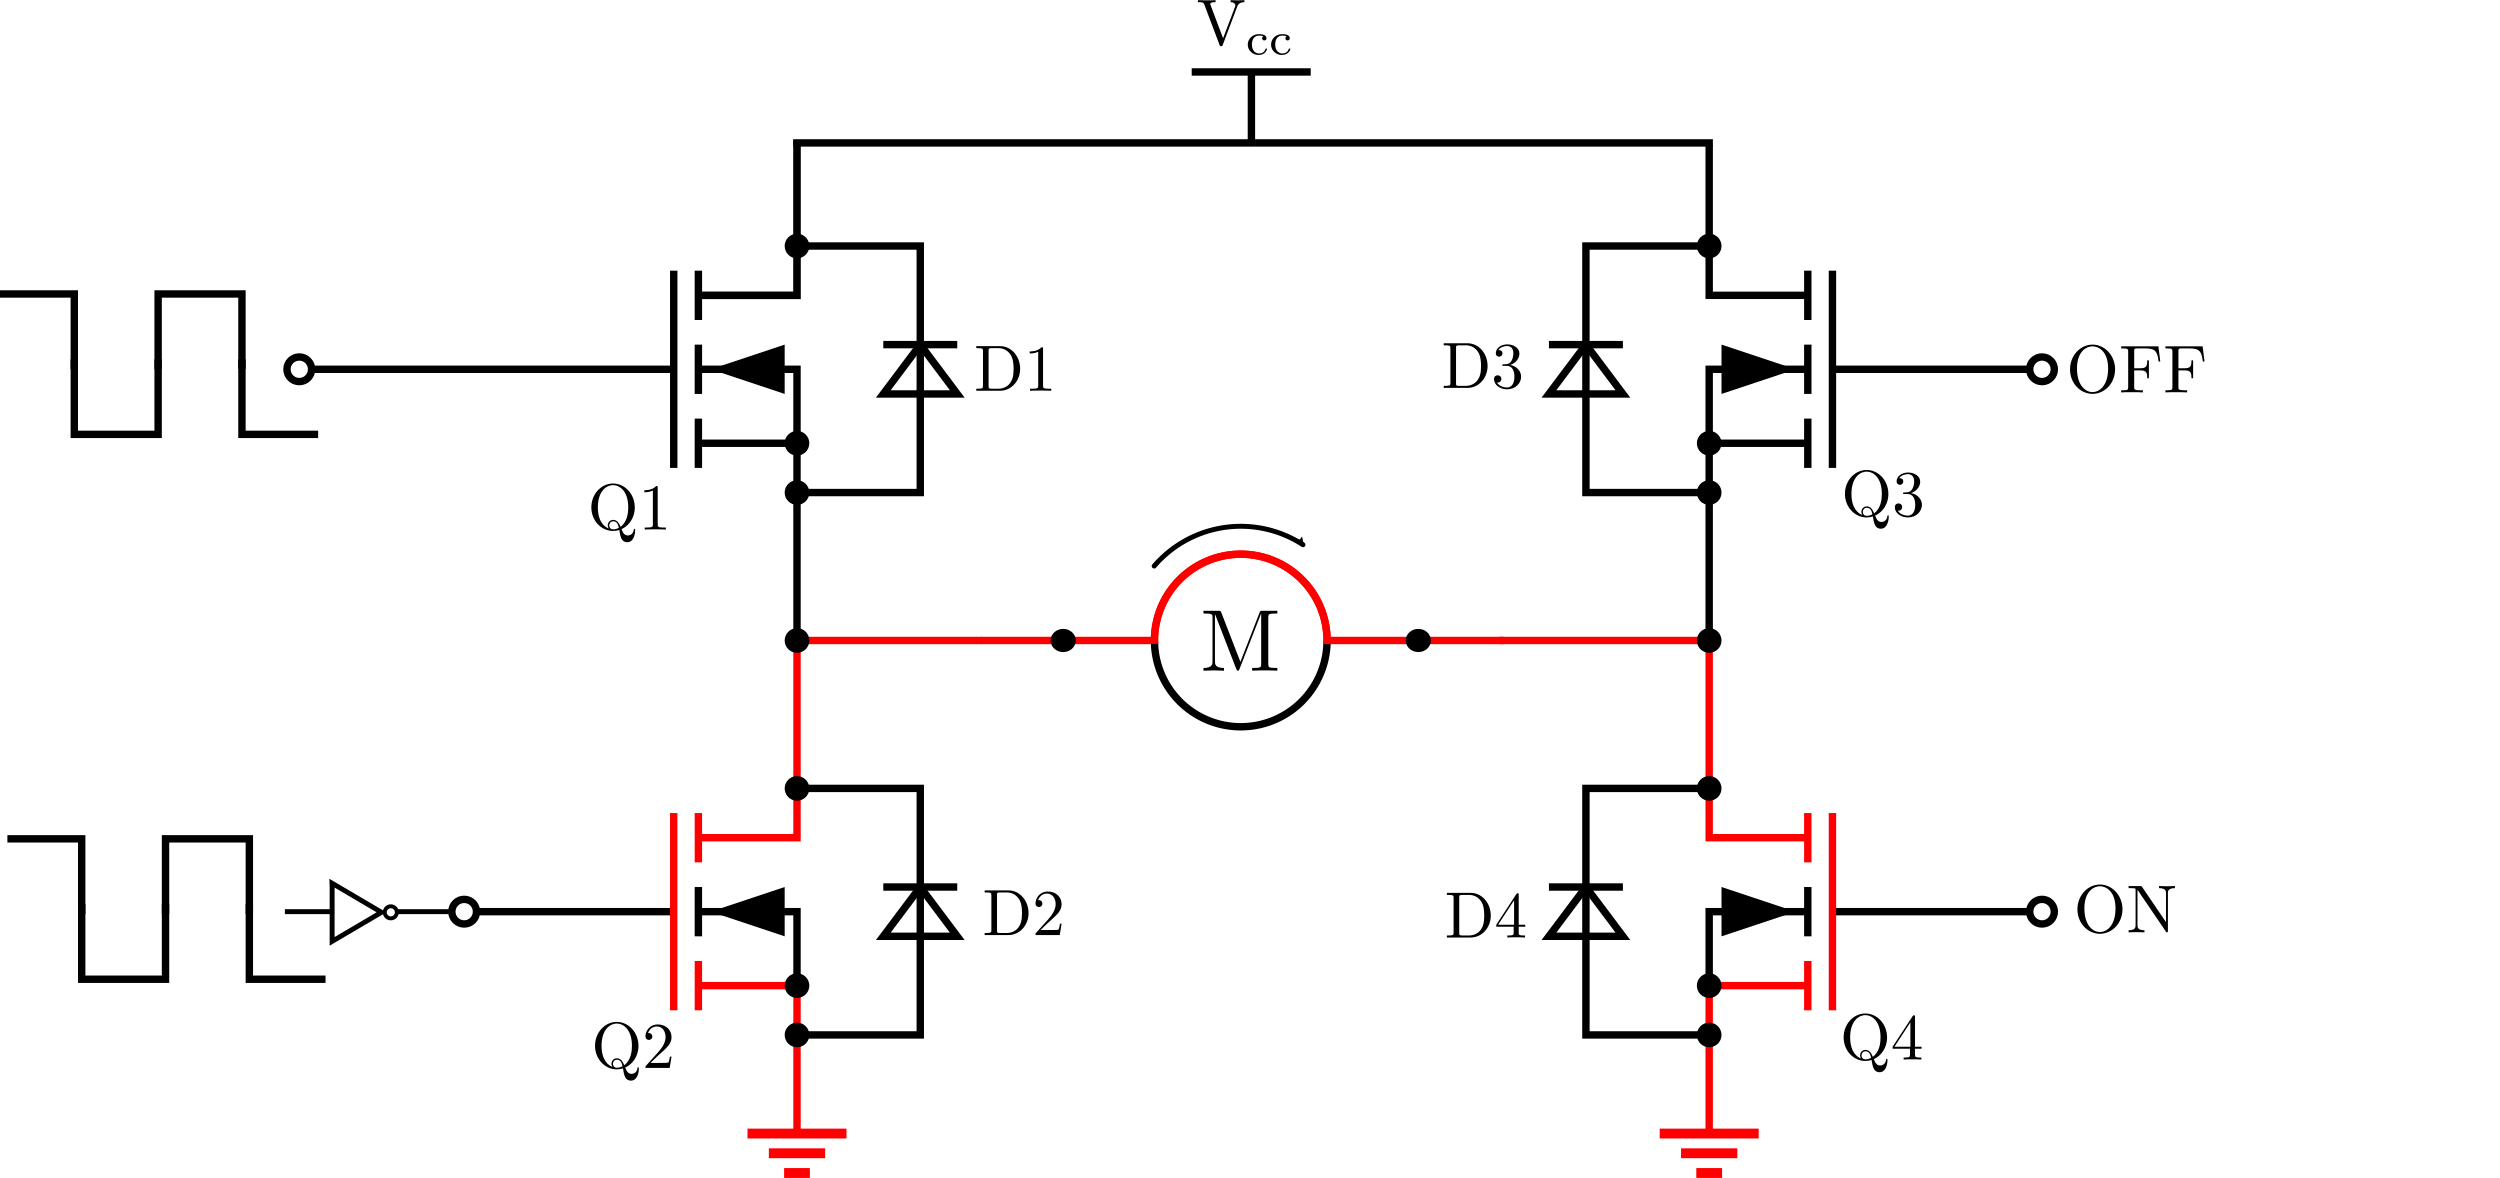 <?xml version="1.0" encoding="UTF-8" standalone="no"?>
<!-- Created with Inkscape (http://www.inkscape.org/) -->

<svg
   xmlns:dc="http://purl.org/dc/elements/1.1/"
   xmlns:cc="http://creativecommons.org/ns#"
   xmlns:rdf="http://www.w3.org/1999/02/22-rdf-syntax-ns#"
   xmlns:svg="http://www.w3.org/2000/svg"
   xmlns="http://www.w3.org/2000/svg"
   xmlns:sodipodi="http://sodipodi.sourceforge.net/DTD/sodipodi-0.dtd"
   xmlns:inkscape="http://www.inkscape.org/namespaces/inkscape"
   width="507.024"
   height="238.895"
   id="svg2"
   sodipodi:version="0.32"
   inkscape:version="0.91 r13725"
   version="1.0"
   sodipodi:docname="HbridgeClockwiseBrakeOFF.svg"
   inkscape:output_extension="org.inkscape.output.svg.inkscape">
  <sodipodi:namedview
     id="base"
     pagecolor="#ffffff"
     bordercolor="#666666"
     borderopacity="1.0"
     inkscape:pageopacity="0.0"
     inkscape:pageshadow="2"
     inkscape:zoom="1.4142136"
     inkscape:cx="102.59692"
     inkscape:cy="196.25355"
     inkscape:document-units="px"
     inkscape:current-layer="g2565"
     showgrid="false"
     objecttolerance="11"
     gridtolerance="11"
     guidetolerance="11"
     inkscape:window-width="1600"
     inkscape:window-height="847"
     inkscape:window-x="-8"
     inkscape:window-y="-8"
     inkscape:window-maximized="1"
     inkscape:snap-object-midpoints="true"
     fit-margin-top="0"
     fit-margin-left="0"
     fit-margin-right="0"
     fit-margin-bottom="0"
     inkscape:snap-center="true">
    <inkscape:grid
       enabled="true"
       visible="true"
       id="grid2383"
       type="xygrid"
       originx="45.304"
       originy="-25.461" />
  </sodipodi:namedview>
  <defs
     id="defs4">
    <marker
       inkscape:stockid="Arrow2Mend"
       orient="auto"
       refY="0"
       refX="0"
       id="Arrow2Mend"
       style="overflow:visible"
       inkscape:isstock="true">
      <path
         id="path11599"
         style="fill:#000000;fill-opacity:1;fill-rule:evenodd;stroke:#000000;stroke-width:0.625;stroke-linejoin:round;stroke-opacity:1"
         d="M 8.719,4.034 -2.207,0.016 8.719,-4.002 c -1.745,2.372 -1.735,5.617 -6e-7,8.035 z"
         transform="scale(-0.6,-0.6)"
         inkscape:connector-curvature="0" />
    </marker>
    <marker
       inkscape:stockid="Arrow2Mstart"
       orient="auto"
       refY="0"
       refX="0"
       id="Arrow2Mstart"
       style="overflow:visible"
       inkscape:isstock="true">
      <path
         id="path11596"
         style="fill:#000000;fill-opacity:1;fill-rule:evenodd;stroke:#000000;stroke-width:0.625;stroke-linejoin:round;stroke-opacity:1"
         d="M 8.719,4.034 -2.207,0.016 8.719,-4.002 c -1.745,2.372 -1.735,5.617 -6e-7,8.035 z"
         transform="scale(0.6,0.6)"
         inkscape:connector-curvature="0" />
    </marker>
    <marker
       inkscape:stockid="Arrow2Lstart"
       orient="auto"
       refY="0"
       refX="0"
       id="Arrow2Lstart"
       style="overflow:visible"
       inkscape:isstock="true">
      <path
         id="path11590"
         style="fill:#000000;fill-opacity:1;fill-rule:evenodd;stroke:#000000;stroke-width:0.625;stroke-linejoin:round;stroke-opacity:1"
         d="M 8.719,4.034 -2.207,0.016 8.719,-4.002 c -1.745,2.372 -1.735,5.617 -6e-7,8.035 z"
         transform="matrix(1.1,0,0,1.1,1.1,0)"
         inkscape:connector-curvature="0" />
    </marker>
    <inkscape:perspective
       id="perspective10"
       inkscape:persp3d-origin="372.04724 : 350.78739 : 1"
       inkscape:vp_z="744.09448 : 526.18109 : 1"
       inkscape:vp_y="0 : 1000 : 0"
       inkscape:vp_x="0 : 526.18109 : 1"
       sodipodi:type="inkscape:persp3d" />
    <inkscape:perspective
       sodipodi:type="inkscape:persp3d"
       inkscape:vp_x="0 : 526.18109 : 1"
       inkscape:vp_y="0 : 1000 : 0"
       inkscape:vp_z="744.09448 : 526.18109 : 1"
       inkscape:persp3d-origin="372.04724 : 350.78739 : 1"
       id="perspective2563" />
    <inkscape:perspective
       sodipodi:type="inkscape:persp3d"
       inkscape:vp_x="0 : 526.18109 : 1"
       inkscape:vp_y="0 : 1000 : 0"
       inkscape:vp_z="744.09448 : 526.18109 : 1"
       inkscape:persp3d-origin="372.04724 : 350.78739 : 1"
       id="perspective3636" />
    <inkscape:perspective
       id="perspective3118"
       inkscape:persp3d-origin="372.04724 : 350.78739 : 1"
       inkscape:vp_z="744.09448 : 526.18109 : 1"
       inkscape:vp_y="0 : 1000 : 0"
       inkscape:vp_x="0 : 526.18109 : 1"
       sodipodi:type="inkscape:persp3d" />
    <inkscape:perspective
       id="perspective3116"
       inkscape:persp3d-origin="372.04724 : 350.78739 : 1"
       inkscape:vp_z="744.09448 : 526.18109 : 1"
       inkscape:vp_y="0 : 1000 : 0"
       inkscape:vp_x="0 : 526.18109 : 1"
       sodipodi:type="inkscape:persp3d" />
    <inkscape:perspective
       sodipodi:type="inkscape:persp3d"
       inkscape:vp_x="0 : 526.18109 : 1"
       inkscape:vp_y="0 : 1000 : 0"
       inkscape:vp_z="744.09448 : 526.18109 : 1"
       inkscape:persp3d-origin="372.04724 : 350.78739 : 1"
       id="perspective3114" />
    <inkscape:perspective
       id="perspective5753"
       inkscape:persp3d-origin="372.04724 : 350.78739 : 1"
       inkscape:vp_z="744.09448 : 526.18109 : 1"
       inkscape:vp_y="0 : 1000 : 0"
       inkscape:vp_x="0 : 526.18109 : 1"
       sodipodi:type="inkscape:persp3d" />
    <inkscape:perspective
       id="perspective5751"
       inkscape:persp3d-origin="372.04724 : 350.78739 : 1"
       inkscape:vp_z="744.09448 : 526.18109 : 1"
       inkscape:vp_y="0 : 1000 : 0"
       inkscape:vp_x="0 : 526.18109 : 1"
       sodipodi:type="inkscape:persp3d" />
    <inkscape:perspective
       sodipodi:type="inkscape:persp3d"
       inkscape:vp_x="0 : 526.18109 : 1"
       inkscape:vp_y="0 : 1000 : 0"
       inkscape:vp_z="744.09448 : 526.18109 : 1"
       inkscape:persp3d-origin="372.04724 : 350.78739 : 1"
       id="perspective5749" />
    <inkscape:perspective
       sodipodi:type="inkscape:persp3d"
       inkscape:vp_x="0 : 0.5 : 1"
       inkscape:vp_y="0 : 1000 : 0"
       inkscape:vp_z="1 : 0.5 : 1"
       inkscape:persp3d-origin="0.5 : 0.33333333 : 1"
       id="perspective6202" />
    <inkscape:perspective
       sodipodi:type="inkscape:persp3d"
       inkscape:vp_x="0 : 0.5 : 1"
       inkscape:vp_y="0 : 1000 : 0"
       inkscape:vp_z="1 : 0.5 : 1"
       inkscape:persp3d-origin="0.5 : 0.33333333 : 1"
       id="perspective6224" />
    <inkscape:perspective
       sodipodi:type="inkscape:persp3d"
       inkscape:vp_x="0 : 0.5 : 1"
       inkscape:vp_y="0 : 1000 : 0"
       inkscape:vp_z="1 : 0.5 : 1"
       inkscape:persp3d-origin="0.5 : 0.33333333 : 1"
       id="perspective6224-9" />
    <inkscape:perspective
       sodipodi:type="inkscape:persp3d"
       inkscape:vp_x="0 : 0.5 : 1"
       inkscape:vp_y="0 : 1000 : 0"
       inkscape:vp_z="1 : 0.5 : 1"
       inkscape:persp3d-origin="0.5 : 0.33333333 : 1"
       id="perspective6224-93" />
    <clipPath
       clipPathUnits="userSpaceOnUse"
       id="clipPath3504">
      <rect
         style="fill:#ffffff;fill-opacity:1;stroke:#ffffff;stroke-width:1.5;stroke-linecap:round;stroke-miterlimit:4;stroke-dasharray:none;stroke-opacity:1"
         id="rect3506"
         width="43.75"
         height="22.375"
         x="28.581"
         y="60.941" />
    </clipPath>
    <clipPath
       clipPathUnits="userSpaceOnUse"
       id="clipPath3578">
      <rect
         style="fill:#ffffff;fill-opacity:1;stroke:#ffffff;stroke-width:1.5;stroke-linecap:round;stroke-miterlimit:4;stroke-dasharray:none;stroke-opacity:1"
         id="rect3580"
         width="64.523"
         height="66.114"
         x="2.815"
         y="54.986" />
    </clipPath>
  </defs>
  <g
     id="layer1"
     inkscape:groupmode="layer"
     inkscape:label="Ebene 1"
     transform="translate(45.304,14.355)">
    <g
       transform="translate(-13.048,-94.026)"
       inkscape:label="Ebene 1"
       id="g2565"
       style="display:inline">
      <path
         inkscape:connector-curvature="0"
         sodipodi:nodetypes="cc"
         id="path3905"
         d="m 104.383,264.566 -40,0"
         style="fill:none;fill-rule:evenodd;stroke:#000000;stroke-width:1.5;stroke-linecap:butt;stroke-linejoin:miter;stroke-miterlimit:4;stroke-dasharray:none;stroke-opacity:1" />
      <path
         style="fill:none;fill-rule:evenodd;stroke:#000000;stroke-width:1.5;stroke-linecap:butt;stroke-linejoin:miter;stroke-miterlimit:4;stroke-dasharray:none;stroke-opacity:1"
         d="m 339.383,264.566 40,0"
         id="path3521"
         sodipodi:nodetypes="cc"
         inkscape:connector-curvature="0" />
      <path
         style="fill:none;fill-rule:evenodd;stroke:#ff0000;stroke-width:2;stroke-linecap:butt;stroke-linejoin:miter;stroke-miterlimit:4;stroke-dasharray:none;stroke-opacity:1"
         d="m 304.345,309.566 20.076,0"
         id="path3407-6"
         inkscape:connector-curvature="0" />
      <path
         style="fill:none;fill-rule:evenodd;stroke:#ff0000;stroke-width:2;stroke-linecap:butt;stroke-linejoin:miter;stroke-miterlimit:4;stroke-dasharray:none;stroke-opacity:1"
         d="m 119.345,309.566 20.076,0"
         id="path3407"
         inkscape:connector-curvature="0" />
      <path
         inkscape:connector-curvature="0"
         style="fill:none;fill-rule:evenodd;stroke:#000000;stroke-width:1.5;stroke-linecap:butt;stroke-linejoin:miter;stroke-miterlimit:4;stroke-dasharray:none;stroke-opacity:1"
         d="m 109.383,134.566 0,10"
         id="path3351" />
      <path
         inkscape:connector-curvature="0"
         style="fill:none;fill-rule:evenodd;stroke:#000000;stroke-width:1.5;stroke-linecap:butt;stroke-linejoin:miter;stroke-miterlimit:4;stroke-dasharray:none;stroke-opacity:1"
         d="m 109.383,149.566 0,10"
         id="path3353" />
      <path
         inkscape:connector-curvature="0"
         style="fill:none;fill-rule:evenodd;stroke:#000000;stroke-width:1.5;stroke-linecap:butt;stroke-linejoin:miter;stroke-miterlimit:4;stroke-dasharray:none;stroke-opacity:1"
         d="m 109.383,164.566 0,10"
         id="path3355" />
      <path
         inkscape:connector-curvature="0"
         style="fill:none;fill-rule:evenodd;stroke:#000000;stroke-width:1.5;stroke-linecap:butt;stroke-linejoin:miter;stroke-miterlimit:4;stroke-dasharray:none;stroke-opacity:1"
         d="m 104.383,134.566 0,40"
         id="path3357" />
      <path
         inkscape:connector-curvature="0"
         sodipodi:nodetypes="ccc"
         style="fill:none;fill-rule:evenodd;stroke:#000000;stroke-width:1.5;stroke-linecap:butt;stroke-linejoin:miter;stroke-miterlimit:4;stroke-dasharray:none;stroke-opacity:1"
         d="m 109.383,154.566 20,-1e-5 0,15"
         id="path3359" />
      <path
         inkscape:connector-curvature="0"
         style="fill:#000000;fill-rule:evenodd;stroke:none"
         d="m 126.883,149.566 -15,5 15,5 0,-10 z"
         id="path3361" />
      <path
         inkscape:connector-curvature="0"
         style="fill:none;fill-rule:evenodd;stroke:#ff0000;stroke-width:1.5;stroke-linecap:butt;stroke-linejoin:miter;stroke-miterlimit:4;stroke-dasharray:none;stroke-opacity:1"
         d="m 109.383,244.566 0,10"
         id="path2637" />
      <path
         inkscape:connector-curvature="0"
         style="fill:none;fill-rule:evenodd;stroke:#000000;stroke-width:1.5;stroke-linecap:butt;stroke-linejoin:miter;stroke-miterlimit:4;stroke-dasharray:none;stroke-opacity:1"
         d="m 109.383,259.566 0,10"
         id="path2639" />
      <path
         inkscape:connector-curvature="0"
         style="fill:none;fill-rule:evenodd;stroke:#ff0000;stroke-width:1.5;stroke-linecap:butt;stroke-linejoin:miter;stroke-miterlimit:4;stroke-dasharray:none;stroke-opacity:1"
         d="m 109.383,274.566 0,10"
         id="path2641" />
      <path
         inkscape:connector-curvature="0"
         style="fill:none;fill-rule:evenodd;stroke:#ff0000;stroke-width:1.5;stroke-linecap:butt;stroke-linejoin:miter;stroke-miterlimit:4;stroke-dasharray:none;stroke-opacity:1"
         d="m 104.383,244.566 0,40"
         id="path2643" />
      <path
         inkscape:connector-curvature="0"
         sodipodi:nodetypes="ccc"
         style="fill:none;fill-rule:evenodd;stroke:#000000;stroke-width:1.5;stroke-linecap:butt;stroke-linejoin:miter;stroke-miterlimit:4;stroke-dasharray:none;stroke-opacity:1"
         d="m 109.383,264.566 20,0 0,15"
         id="path2645" />
      <path
         inkscape:connector-curvature="0"
         style="fill:#000000;fill-rule:evenodd;stroke:none"
         d="m 126.883,259.566 -15,5 15,5 0,-10 z"
         id="path2647" />
      <path
         inkscape:connector-curvature="0"
         style="fill:none;fill-rule:evenodd;stroke:#000000;stroke-width:1.5;stroke-linecap:butt;stroke-linejoin:miter;stroke-miterlimit:4;stroke-dasharray:none;stroke-opacity:1"
         d="m 334.383,134.566 0,10"
         id="path2653" />
      <path
         inkscape:connector-curvature="0"
         style="fill:none;fill-rule:evenodd;stroke:#000000;stroke-width:1.5;stroke-linecap:butt;stroke-linejoin:miter;stroke-miterlimit:4;stroke-dasharray:none;stroke-opacity:1"
         d="m 334.383,149.566 0,10"
         id="path2655" />
      <path
         inkscape:connector-curvature="0"
         style="fill:none;fill-rule:evenodd;stroke:#000000;stroke-width:1.5;stroke-linecap:butt;stroke-linejoin:miter;stroke-miterlimit:4;stroke-dasharray:none;stroke-opacity:1"
         d="m 334.383,164.566 0,10"
         id="path2657" />
      <path
         inkscape:connector-curvature="0"
         style="fill:none;fill-rule:evenodd;stroke:#000000;stroke-width:1.5;stroke-linecap:butt;stroke-linejoin:miter;stroke-miterlimit:4;stroke-dasharray:none;stroke-opacity:1"
         d="m 339.383,134.566 0,40"
         id="path2659" />
      <path
         inkscape:connector-curvature="0"
         sodipodi:nodetypes="ccc"
         style="fill:none;fill-rule:evenodd;stroke:#000000;stroke-width:1.5;stroke-linecap:butt;stroke-linejoin:miter;stroke-miterlimit:4;stroke-dasharray:none;stroke-opacity:1"
         d="m 334.383,154.566 -20,0 0,15"
         id="path2661" />
      <path
         inkscape:connector-curvature="0"
         style="fill:#000000;fill-rule:evenodd;stroke:none"
         d="m 316.883,149.566 15,5 -15,5 0,-10 z"
         id="path2663" />
      <path
         inkscape:connector-curvature="0"
         style="fill:none;fill-rule:evenodd;stroke:#ff0000;stroke-width:1.5;stroke-linecap:butt;stroke-linejoin:miter;stroke-miterlimit:4;stroke-dasharray:none;stroke-opacity:1"
         d="m 334.383,244.566 0,10"
         id="path2670" />
      <path
         inkscape:connector-curvature="0"
         style="fill:none;fill-rule:evenodd;stroke:#000000;stroke-width:1.5;stroke-linecap:butt;stroke-linejoin:miter;stroke-miterlimit:4;stroke-dasharray:none;stroke-opacity:1"
         d="m 334.383,259.566 0,10"
         id="path2672" />
      <path
         inkscape:connector-curvature="0"
         style="fill:none;fill-rule:evenodd;stroke:#ff0000;stroke-width:1.5;stroke-linecap:butt;stroke-linejoin:miter;stroke-miterlimit:4;stroke-dasharray:none;stroke-opacity:1"
         d="m 334.383,274.566 0,10"
         id="path2674" />
      <path
         inkscape:connector-curvature="0"
         style="fill:none;fill-rule:evenodd;stroke:#ff0000;stroke-width:1.5;stroke-linecap:butt;stroke-linejoin:miter;stroke-miterlimit:4;stroke-dasharray:none;stroke-opacity:1"
         d="m 339.383,244.566 0,40"
         id="path2676" />
      <path
         inkscape:connector-curvature="0"
         sodipodi:nodetypes="ccc"
         style="fill:none;fill-rule:evenodd;stroke:#000000;stroke-width:1.5;stroke-linecap:butt;stroke-linejoin:miter;stroke-miterlimit:4;stroke-dasharray:none;stroke-opacity:1"
         d="m 334.383,264.566 -20,-10e-6 0,15"
         id="path2678" />
      <path
         inkscape:connector-curvature="0"
         style="fill:#000000;fill-rule:evenodd;stroke:none"
         d="m 316.883,259.566 15,5 -15,5 0,-10 z"
         id="path2680" />
      <path
         inkscape:connector-curvature="0"
         sodipodi:nodetypes="ccc"
         id="path2690"
         d="m 109.383,279.566 20,0 0,30"
         style="fill:none;fill-rule:evenodd;stroke:#ff0000;stroke-width:1.5;stroke-linecap:butt;stroke-linejoin:miter;stroke-miterlimit:4;stroke-dasharray:none;stroke-opacity:1" />
      <path
         id="path3462"
         d="m 109.383,139.566 20,0 0,-31.507"
         style="fill:none;fill-rule:evenodd;stroke:#000000;stroke-width:1.537;stroke-linecap:butt;stroke-linejoin:miter;stroke-miterlimit:4;stroke-dasharray:none;stroke-opacity:1"
         inkscape:connector-curvature="0" />
      <path
         id="path3464"
         d="m 314.383,109.064 0,30.502 20,0"
         style="fill:none;fill-rule:evenodd;stroke:#000000;stroke-width:1.5;stroke-linecap:butt;stroke-linejoin:miter;stroke-miterlimit:4;stroke-dasharray:none;stroke-opacity:1"
         inkscape:connector-curvature="0"
         sodipodi:nodetypes="ccc" />
      <path
         inkscape:connector-curvature="0"
         sodipodi:nodetypes="ccc"
         id="path3466"
         d="m 334.383,279.566 -20,0 0,30"
         style="fill:none;fill-rule:evenodd;stroke:#ff0000;stroke-width:1.5;stroke-linecap:butt;stroke-linejoin:miter;stroke-miterlimit:4;stroke-dasharray:none;stroke-opacity:1" />
      <path
         style="fill:none;fill-rule:evenodd;stroke:#000000;stroke-width:1.5;stroke-linecap:butt;stroke-linejoin:miter;stroke-miterlimit:4;stroke-dasharray:none;stroke-opacity:1"
         d="m 334.383,169.566 -20,0 0,40.293"
         id="path11544"
         inkscape:connector-curvature="0" />
      <path
         style="fill:none;fill-rule:evenodd;stroke:#ff0000;stroke-width:1.5;stroke-linecap:butt;stroke-linejoin:miter;stroke-miterlimit:4;stroke-dasharray:none;stroke-opacity:1"
         d="m 314.383,209.859 0,39.707 20,0"
         id="path3468"
         inkscape:connector-curvature="0" />
      <path
         style="fill:none;fill-rule:evenodd;stroke:#010000;stroke-width:1.5;stroke-linecap:butt;stroke-linejoin:miter;stroke-miterlimit:4;stroke-dasharray:none;stroke-opacity:1"
         d="m 109.383,169.566 20,0 0,40.116"
         id="path11540"
         inkscape:connector-curvature="0" />
      <path
         style="fill:none;fill-rule:evenodd;stroke:#ff0000;stroke-width:1.5;stroke-linecap:butt;stroke-linejoin:miter;stroke-miterlimit:4;stroke-dasharray:none;stroke-opacity:1"
         d="m 129.383,209.682 0,39.884 -20,0"
         id="path3470"
         inkscape:connector-curvature="0" />
      <path
         inkscape:connector-curvature="0"
         sodipodi:nodetypes="cc"
         id="path3474"
         d="m 166.883,209.566 -37.5,0"
         style="fill:none;fill-rule:evenodd;stroke:#ff0000;stroke-width:1.5;stroke-linecap:butt;stroke-linejoin:miter;stroke-miterlimit:4;stroke-dasharray:none;stroke-opacity:1" />
      <circle
         r="2.5"
         cy="209.566"
         cx="129.383"
         style="opacity:1;fill:#000000;fill-opacity:1;stroke:none;stroke-width:2;stroke-linecap:round;stroke-linejoin:round;stroke-miterlimit:4;stroke-dasharray:none;stroke-dashoffset:0;stroke-opacity:1"
         id="path3487" />
      <path
         inkscape:connector-curvature="0"
         style="fill:none;fill-rule:evenodd;stroke:#ff0000;stroke-width:1.5;stroke-linecap:butt;stroke-linejoin:miter;stroke-miterlimit:4;stroke-dasharray:none;stroke-opacity:1"
         d="m 271.883,209.566 42.5,0"
         id="path3724"
         sodipodi:nodetypes="cc" />
      <circle
         r="2.5"
         cy="209.566"
         cx="314.383"
         style="opacity:1;fill:#000000;fill-opacity:1;stroke:none;stroke-width:2;stroke-linecap:round;stroke-linejoin:round;stroke-miterlimit:4;stroke-dasharray:none;stroke-dashoffset:0;stroke-opacity:1"
         id="path3728" />
      <path
         inkscape:connector-curvature="0"
         sodipodi:nodetypes="cccc"
         id="path3736"
         d="m 289.383,259.566 -7.5,10 15,0 -7.5,-10 z"
         style="fill:none;fill-rule:evenodd;stroke:#000000;stroke-width:1.5;stroke-linecap:butt;stroke-linejoin:miter;stroke-miterlimit:4;stroke-dasharray:none;stroke-opacity:1" />
      <path
         inkscape:connector-curvature="0"
         sodipodi:nodetypes="cc"
         id="path3738"
         d="m 281.883,259.566 15,0"
         style="fill:none;fill-rule:evenodd;stroke:#000000;stroke-width:1.5;stroke-linecap:butt;stroke-linejoin:miter;stroke-miterlimit:4;stroke-dasharray:none;stroke-opacity:1" />
      <path
         inkscape:connector-curvature="0"
         sodipodi:nodetypes="ccc"
         id="path3740"
         d="m 314.383,239.566 -25,0 0,30"
         style="fill:none;fill-rule:evenodd;stroke:#000000;stroke-width:1.5;stroke-linecap:butt;stroke-linejoin:miter;stroke-miterlimit:4;stroke-dasharray:none;stroke-opacity:1" />
      <path
         inkscape:connector-curvature="0"
         id="path3742"
         d="m 289.383,269.566 0,20 25,0"
         style="fill:none;fill-rule:evenodd;stroke:#000000;stroke-width:1.5;stroke-linecap:butt;stroke-linejoin:miter;stroke-miterlimit:4;stroke-dasharray:none;stroke-opacity:1" />
      <path
         inkscape:connector-curvature="0"
         sodipodi:nodetypes="cccc"
         id="path3744"
         d="m 154.383,259.566 7.5,10 -15,0 7.5,-10 z"
         style="fill:none;fill-rule:evenodd;stroke:#000000;stroke-width:1.5;stroke-linecap:butt;stroke-linejoin:miter;stroke-miterlimit:4;stroke-dasharray:none;stroke-opacity:1" />
      <path
         inkscape:connector-curvature="0"
         sodipodi:nodetypes="cc"
         id="path3746"
         d="m 161.883,259.566 -15,0"
         style="fill:none;fill-rule:evenodd;stroke:#000000;stroke-width:1.5;stroke-linecap:butt;stroke-linejoin:miter;stroke-miterlimit:4;stroke-dasharray:none;stroke-opacity:1" />
      <path
         inkscape:connector-curvature="0"
         sodipodi:nodetypes="ccc"
         id="path3748"
         d="m 129.383,239.566 25,0 0,30"
         style="fill:none;fill-rule:evenodd;stroke:#000000;stroke-width:1.5;stroke-linecap:butt;stroke-linejoin:miter;stroke-miterlimit:4;stroke-dasharray:none;stroke-opacity:1" />
      <path
         inkscape:connector-curvature="0"
         id="path3750"
         d="m 154.383,269.566 0,20 -25,0"
         style="fill:none;fill-rule:evenodd;stroke:#000000;stroke-width:1.5;stroke-linecap:butt;stroke-linejoin:miter;stroke-miterlimit:4;stroke-dasharray:none;stroke-opacity:1" />
      <circle
         r="2.5"
         cy="239.566"
         cx="314.383"
         style="opacity:1;fill:#000000;fill-opacity:1;stroke:none;stroke-width:2;stroke-linecap:round;stroke-linejoin:round;stroke-miterlimit:4;stroke-dasharray:none;stroke-dashoffset:0;stroke-opacity:1"
         id="path3752" />
      <circle
         r="2.5"
         cy="289.566"
         cx="314.383"
         style="opacity:1;fill:#000000;fill-opacity:1;stroke:none;stroke-width:2;stroke-linecap:round;stroke-linejoin:round;stroke-miterlimit:4;stroke-dasharray:none;stroke-dashoffset:0;stroke-opacity:1"
         id="path3754" />
      <circle
         r="2.5"
         cy="289.566"
         cx="129.383"
         style="opacity:1;fill:#000000;fill-opacity:1;stroke:none;stroke-width:2;stroke-linecap:round;stroke-linejoin:round;stroke-miterlimit:4;stroke-dasharray:none;stroke-dashoffset:0;stroke-opacity:1"
         id="path3756" />
      <circle
         r="2.5"
         cy="239.566"
         cx="129.383"
         style="opacity:1;fill:#000000;fill-opacity:1;stroke:none;stroke-width:2;stroke-linecap:round;stroke-linejoin:round;stroke-miterlimit:4;stroke-dasharray:none;stroke-dashoffset:0;stroke-opacity:1"
         id="path3758" />
      <path
         inkscape:connector-curvature="0"
         sodipodi:nodetypes="cccc"
         id="path3760"
         d="m 289.383,149.566 -7.5,10 15,0 -7.5,-10 z"
         style="fill:none;fill-rule:evenodd;stroke:#000000;stroke-width:1.5;stroke-linecap:butt;stroke-linejoin:miter;stroke-miterlimit:4;stroke-dasharray:none;stroke-opacity:1" />
      <path
         inkscape:connector-curvature="0"
         sodipodi:nodetypes="cc"
         id="path3762"
         d="m 281.883,149.566 15,0"
         style="fill:none;fill-rule:evenodd;stroke:#000000;stroke-width:1.5;stroke-linecap:butt;stroke-linejoin:miter;stroke-miterlimit:4;stroke-dasharray:none;stroke-opacity:1" />
      <path
         inkscape:connector-curvature="0"
         sodipodi:nodetypes="ccc"
         id="path3764"
         d="m 314.383,129.566 -25,0 0,30"
         style="fill:none;fill-rule:evenodd;stroke:#000000;stroke-width:1.5;stroke-linecap:butt;stroke-linejoin:miter;stroke-miterlimit:4;stroke-dasharray:none;stroke-opacity:1" />
      <path
         inkscape:connector-curvature="0"
         id="path3766"
         d="m 289.383,159.566 0,20 25,0"
         style="fill:none;fill-rule:evenodd;stroke:#000000;stroke-width:1.5;stroke-linecap:butt;stroke-linejoin:miter;stroke-miterlimit:4;stroke-dasharray:none;stroke-opacity:1" />
      <circle
         r="2.5"
         cy="129.566"
         cx="314.383"
         style="opacity:1;fill:#000000;fill-opacity:1;stroke:none;stroke-width:2;stroke-linecap:round;stroke-linejoin:round;stroke-miterlimit:4;stroke-dasharray:none;stroke-dashoffset:0;stroke-opacity:1"
         id="path3768" />
      <circle
         r="2.5"
         cy="179.566"
         cx="314.383"
         style="opacity:1;fill:#000000;fill-opacity:1;stroke:none;stroke-width:2;stroke-linecap:round;stroke-linejoin:round;stroke-miterlimit:4;stroke-dasharray:none;stroke-dashoffset:0;stroke-opacity:1"
         id="path3770" />
      <path
         inkscape:connector-curvature="0"
         sodipodi:nodetypes="cccc"
         id="path3772"
         d="m 154.383,149.566 7.5,10 -15,0 7.5,-10 z"
         style="fill:none;fill-rule:evenodd;stroke:#000000;stroke-width:1.5;stroke-linecap:butt;stroke-linejoin:miter;stroke-miterlimit:4;stroke-dasharray:none;stroke-opacity:1" />
      <path
         inkscape:connector-curvature="0"
         sodipodi:nodetypes="cc"
         id="path3774"
         d="m 161.883,149.566 -15,0"
         style="fill:none;fill-rule:evenodd;stroke:#000000;stroke-width:1.5;stroke-linecap:butt;stroke-linejoin:miter;stroke-miterlimit:4;stroke-dasharray:none;stroke-opacity:1" />
      <path
         inkscape:connector-curvature="0"
         sodipodi:nodetypes="ccc"
         id="path3776"
         d="m 129.383,129.566 25,0 0,30"
         style="fill:none;fill-rule:evenodd;stroke:#000000;stroke-width:1.5;stroke-linecap:butt;stroke-linejoin:miter;stroke-miterlimit:4;stroke-dasharray:none;stroke-opacity:1" />
      <path
         inkscape:connector-curvature="0"
         id="path3778"
         d="m 154.383,159.566 0,20 -25,0"
         style="fill:none;fill-rule:evenodd;stroke:#000000;stroke-width:1.5;stroke-linecap:butt;stroke-linejoin:miter;stroke-miterlimit:4;stroke-dasharray:none;stroke-opacity:1" />
      <circle
         r="2.5"
         cy="129.566"
         cx="-129.383"
         style="opacity:1;fill:#000000;fill-opacity:1;stroke:none;stroke-width:2;stroke-linecap:round;stroke-linejoin:round;stroke-miterlimit:4;stroke-dasharray:none;stroke-dashoffset:0;stroke-opacity:1"
         id="path3780"
         transform="scale(-1,1)" />
      <circle
         r="2.5"
         cy="179.566"
         cx="-129.383"
         style="opacity:1;fill:#000000;fill-opacity:1;stroke:none;stroke-width:2;stroke-linecap:round;stroke-linejoin:round;stroke-miterlimit:4;stroke-dasharray:none;stroke-dashoffset:0;stroke-opacity:1"
         id="path3782"
         transform="scale(-1,1)" />
      <path
         inkscape:connector-curvature="0"
         sodipodi:nodetypes="cc"
         id="path3903"
         d="m 104.383,154.566 -74,0"
         style="fill:none;fill-rule:evenodd;stroke:#000000;stroke-width:1.5;stroke-linecap:butt;stroke-linejoin:miter;stroke-miterlimit:4;stroke-dasharray:none;stroke-opacity:1" />
      <path
         inkscape:connector-curvature="0"
         sodipodi:nodetypes="cc"
         id="path3909"
         d="m 339.383,154.566 40,0"
         style="fill:none;fill-rule:evenodd;stroke:#000000;stroke-width:1.5;stroke-linecap:butt;stroke-linejoin:miter;stroke-miterlimit:4;stroke-dasharray:none;stroke-opacity:1" />
      <circle
         r="2.5"
         cy="154.566"
         cx="28.441"
         style="opacity:1;fill:none;fill-opacity:1;stroke:#000000;stroke-width:1.5;stroke-linecap:round;stroke-linejoin:round;stroke-miterlimit:4;stroke-dasharray:none;stroke-dashoffset:0;stroke-opacity:1"
         id="path3929" />
      <circle
         r="2.5"
         cy="264.566"
         cx="61.883"
         style="opacity:1;fill:none;fill-opacity:1;stroke:#000000;stroke-width:1.5;stroke-linecap:round;stroke-linejoin:round;stroke-miterlimit:4;stroke-dasharray:none;stroke-dashoffset:0;stroke-opacity:1"
         id="path3931" />
      <circle
         r="2.5"
         cy="154.566"
         cx="381.883"
         style="opacity:1;fill:none;fill-opacity:1;stroke:#000000;stroke-width:1.5;stroke-linecap:round;stroke-linejoin:round;stroke-miterlimit:4;stroke-dasharray:none;stroke-dashoffset:0;stroke-opacity:1"
         id="path3935" />
      <path
         inkscape:connector-curvature="0"
         style="fill:none;fill-rule:evenodd;stroke:#ff0000;stroke-width:1.5;stroke-linecap:butt;stroke-linejoin:miter;stroke-miterlimit:4;stroke-dasharray:none;stroke-opacity:1"
         d="m 201.883,209.566 -35.196,0"
         id="path6148"
         sodipodi:nodetypes="cc" />
      <path
         inkscape:connector-curvature="0"
         style="fill:none;fill-rule:evenodd;stroke:#ff0000;stroke-width:1.5;stroke-linecap:butt;stroke-linejoin:miter;stroke-miterlimit:4;stroke-dasharray:none;stroke-opacity:1"
         d="m 236.883,209.566 35.813,0"
         id="path6150"
         sodipodi:nodetypes="cc" />
      <circle
         r="2.5"
         cy="169.566"
         cx="-129.383"
         style="fill:#000000;fill-opacity:1;stroke:none"
         id="path3782-4"
         transform="scale(-1,1)" />
      <circle
         r="2.5"
         cy="169.566"
         cx="-314.383"
         style="fill:#000000;fill-opacity:1;stroke:none"
         id="path3782-4-9"
         transform="scale(-1,1)" />
      <circle
         r="2.5"
         cy="279.566"
         cx="-314.383"
         style="fill:#000000;fill-opacity:1;stroke:none"
         id="path3782-4-0"
         transform="scale(-1,1)" />
      <circle
         r="2.5"
         cy="279.566"
         cx="-129.383"
         style="fill:#000000;fill-opacity:1;stroke:none"
         id="path3782-4-1"
         transform="scale(-1,1)" />
      <g
         id="g5526"
         transform="matrix(0.745,0,0,0.745,90.683,49.042)">
        <g
           word-spacing="normal"
           letter-spacing="normal"
           font-size-adjust="none"
           font-stretch="normal"
           font-weight="normal"
           font-variant="normal"
           font-style="normal"
           stroke-miterlimit="10.433"
           xml:space="preserve"
           transform="matrix(0.357,0,0,-0.357,-62.5,292.5)"
           id="g5528"
           style="font-style:normal;font-variant:normal;font-weight:normal;font-stretch:normal;letter-spacing:normal;word-spacing:normal;text-anchor:start;fill:none;fill-opacity:1;fill-rule:evenodd;stroke:#000000;stroke-width:1.342;stroke-linecap:butt;stroke-linejoin:miter;stroke-miterlimit:10.433;stroke-dasharray:none;stroke-dashoffset:0;stroke-opacity:1"><path
             id="path5530"
             d="m 457.27,440.23 0,-1.55 1.19,0 c 3.84,0 3.93,-0.54 3.93,-2.34 l 0,-26.25 c 0,-1.8 -0.09,-2.34 -3.93,-2.34 l -1.19,0 0,-1.55 18.23,0 -1.34,1.55 -5.05,0 c -2.32,0 -2.43,0.34 -2.43,1.98 l 0,26.95 c 0,1.66 0.11,2 2.43,2 l 4.99,0 c 3.09,0 6.53,-1.09 9.08,-4.64 2.14,-2.93 2.57,-7.22 2.57,-11.11 0,-5.53 -0.93,-8.51 -2.73,-10.95 -1,-1.34 -3.83,-4.23 -8.86,-4.23 l 1.34,-1.55 c 8.36,0 15.24,7.37 15.24,16.73 0,9.47 -6.72,17.3 -15.24,17.3 z"
             inkscape:connector-curvature="0"
             style="fill:#000000;stroke-width:0" /><path
             id="path5532"
             d="m 508.2,438.09 0,0.05 0,0.06 0,0.05 0,0.05 0,0.05 0,0.05 0,0.04 0,0.05 0,0.04 -0.01,0.04 0,0.04 0,0.04 0,0.04 0,0.03 -0.01,0.04 0,0.03 -0.01,0.07 -0.01,0.06 -0.01,0.05 -0.01,0.05 -0.02,0.05 -0.02,0.04 -0.02,0.04 -0.02,0.03 -0.03,0.03 -0.03,0.03 -0.04,0.03 -0.04,0.02 -0.04,0.02 -0.03,0.01 -0.02,0.01 -0.03,0 -0.02,0.01 -0.03,0.01 -0.03,0 -0.03,0.01 -0.03,0 -0.04,0.01 -0.03,0 -0.04,0 -0.04,0.01 -0.03,0 -0.04,0 -0.05,0 -0.04,0 -0.04,0 -0.05,0.01 -0.05,0 -0.05,0 -0.05,0 -0.05,0 c -3.1,-3.19 -7.47,-3.19 -9.06,-3.19 l 0,-1.55 c 1,0 3.93,0 6.51,1.3 l 0,-25.81 c 0,-1.8 -0.14,-2.39 -4.62,-2.39 l -1.6,0 0,-1.55 c 1.75,0.16 6.08,0.16 8.07,0.16 2,0 6.32,0 8.07,-0.16 l 0,1.55 -1.59,0 c -4.48,0 -4.64,0.54 -4.64,2.39 z"
             inkscape:connector-curvature="0"
             style="fill:#000000;stroke-width:0" /></g>      </g>
      <g
         id="g5824"
         transform="matrix(0.745,0,0,0.745,92.388,159.428)">
        <g
           id="g5826"
           transform="matrix(0.357,0,0,-0.357,-62.5,292.5)"
           xml:space="preserve"
           stroke-miterlimit="10.433"
           font-style="normal"
           font-variant="normal"
           font-weight="normal"
           font-stretch="normal"
           font-size-adjust="none"
           letter-spacing="normal"
           word-spacing="normal"
           style="font-style:normal;font-variant:normal;font-weight:normal;font-stretch:normal;letter-spacing:normal;word-spacing:normal;text-anchor:start;fill:none;fill-opacity:1;fill-rule:evenodd;stroke:#000000;stroke-width:1.342;stroke-linecap:butt;stroke-linejoin:miter;stroke-miterlimit:10.433;stroke-dasharray:none;stroke-dashoffset:0;stroke-opacity:1"><path
             d="m 457.27,440.23 0,-1.55 1.19,0 c 3.84,0 3.93,-0.54 3.93,-2.34 l 0,-26.25 c 0,-1.8 -0.09,-2.34 -3.93,-2.34 l -1.19,0 0,-1.55 18.23,0 -1.34,1.55 -5.05,0 c -2.32,0 -2.43,0.34 -2.43,1.98 l 0,26.95 c 0,1.66 0.11,2 2.43,2 l 4.99,0 c 3.09,0 6.53,-1.09 9.08,-4.64 2.14,-2.93 2.57,-7.22 2.57,-11.11 0,-5.53 -0.93,-8.51 -2.73,-10.95 -1,-1.34 -3.83,-4.23 -8.86,-4.23 l 1.34,-1.55 c 8.36,0 15.24,7.37 15.24,16.73 0,9.47 -6.72,17.3 -15.24,17.3 z"
             id="path5828"
             inkscape:connector-curvature="0"
             style="fill:#000000;stroke-width:0" /><path
             d="m 499.89,410.04 5.28,5.13 c 7.76,6.87 10.76,9.56 10.76,14.54 0,5.69 -4.48,9.68 -10.56,9.68 -5.64,0 -9.33,-4.6 -9.33,-9.03 0,-2.79 2.5,-2.79 2.64,-2.79 0.86,0 2.6,0.6 2.6,2.64 0,1.3 -0.89,2.6 -2.64,2.6 -0.39,0 -0.5,0 -0.64,-0.05 1.14,3.24 3.82,5.08 6.71,5.08 4.54,0 6.69,-4.05 6.69,-8.13 0,-3.98 -2.5,-7.92 -5.23,-11.01 l -9.56,-10.66 c -0.57,-0.54 -0.57,-0.64 -0.57,-1.84 l 18.49,0 1.4,8.67 -1.25,0 c -0.25,-1.5 -0.59,-3.69 -1.09,-4.44 -0.36,-0.39 -3.64,-0.39 -4.73,-0.39 z"
             id="path5830"
             inkscape:connector-curvature="0"
             style="fill:#000000;stroke-width:0" /></g>      </g>
      <g
         id="g6130"
         transform="matrix(0.745,0,0,0.745,185.484,48.463)">
        <g
           word-spacing="normal"
           letter-spacing="normal"
           font-size-adjust="none"
           font-stretch="normal"
           font-weight="normal"
           font-variant="normal"
           font-style="normal"
           stroke-miterlimit="10.433"
           xml:space="preserve"
           transform="matrix(0.357,0,0,-0.357,-62.5,292.5)"
           id="g6132"
           style="font-style:normal;font-variant:normal;font-weight:normal;font-stretch:normal;letter-spacing:normal;word-spacing:normal;text-anchor:start;fill:none;fill-opacity:1;fill-rule:evenodd;stroke:#000000;stroke-width:1.342;stroke-linecap:butt;stroke-linejoin:miter;stroke-miterlimit:10.433;stroke-dasharray:none;stroke-dashoffset:0;stroke-opacity:1"><path
             id="path6134"
             d="m 457.27,440.23 0,-1.55 1.19,0 c 3.84,0 3.93,-0.54 3.93,-2.34 l 0,-26.25 c 0,-1.8 -0.09,-2.34 -3.93,-2.34 l -1.19,0 0,-1.55 18.23,0 -1.34,1.55 -5.05,0 c -2.32,0 -2.43,0.34 -2.43,1.98 l 0,26.95 c 0,1.66 0.11,2 2.43,2 l 4.99,0 c 3.09,0 6.53,-1.09 9.08,-4.64 2.14,-2.93 2.57,-7.22 2.57,-11.11 0,-5.53 -0.93,-8.51 -2.73,-10.95 -1,-1.34 -3.83,-4.23 -8.86,-4.23 l 1.34,-1.55 c 8.36,0 15.24,7.37 15.24,16.73 0,9.47 -6.72,17.3 -15.24,17.3 z"
             inkscape:connector-curvature="0"
             style="fill:#000000;stroke-width:0" /><path
             id="path6136"
             d="m 508.01,423.73 0.38,0.13 0.37,0.15 0.37,0.15 0.35,0.17 0.35,0.18 0.34,0.19 0.33,0.2 0.32,0.22 0.31,0.22 0.31,0.23 0.29,0.24 0.28,0.25 0.27,0.26 0.26,0.27 0.25,0.27 0.24,0.29 0.22,0.29 0.21,0.3 0.2,0.3 0.19,0.32 0.17,0.32 0.17,0.32 0.14,0.33 0.13,0.34 0.12,0.34 0.11,0.34 0.08,0.35 0.08,0.36 0.06,0.36 0.04,0.36 0.02,0.36 0.01,0.37 c 0,4.08 -4.39,6.88 -9.17,6.88 -5.03,0 -8.81,-3 -8.81,-6.78 0,-1.65 1.09,-2.6 2.54,-2.6 1.53,0 2.53,1.1 2.53,2.55 0,2.48 -2.34,2.48 -3.07,2.48 1.53,2.44 4.82,3.1 6.62,3.1 2.03,0 4.78,-1.1 4.78,-5.58 0,-0.61 -0.11,-3.49 -1.4,-5.69 -1.49,-2.39 -3.19,-2.53 -4.43,-2.59 -0.4,-0.05 -1.59,-0.14 -1.95,-0.14 -0.39,-0.05 -0.75,-0.1 -0.75,-0.6 0,-0.54 0.36,-0.54 1.2,-0.54 l 2.19,0 c 4.1,0 5.94,-3.39 5.94,-8.29 0,-6.76 -3.44,-8.21 -5.64,-8.21 -2.14,0 -5.88,0.84 -7.61,3.78 1.73,-0.24 3.28,0.86 3.28,2.75 0,1.79 -1.34,2.78 -2.8,2.78 -1.18,0 -2.78,-0.69 -2.78,-2.89 0,-4.53 4.63,-7.81 10.06,-7.81 6.08,0 10.61,4.53 10.61,9.6 0,4.1 -3.14,7.97 -8.31,9.02 z"
             inkscape:connector-curvature="0"
             style="fill:#000000;stroke-width:0" /></g>      </g>
      <g
         id="g6444"
         transform="matrix(0.745,0,0,0.745,186.131,159.928)">
        <g
           id="g6446"
           transform="matrix(0.357,0,0,-0.357,-62.5,292.5)"
           xml:space="preserve"
           stroke-miterlimit="10.433"
           font-style="normal"
           font-variant="normal"
           font-weight="normal"
           font-stretch="normal"
           font-size-adjust="none"
           letter-spacing="normal"
           word-spacing="normal"
           style="font-style:normal;font-variant:normal;font-weight:normal;font-stretch:normal;letter-spacing:normal;word-spacing:normal;text-anchor:start;fill:none;fill-opacity:1;fill-rule:evenodd;stroke:#000000;stroke-width:1.342;stroke-linecap:butt;stroke-linejoin:miter;stroke-miterlimit:10.433;stroke-dasharray:none;stroke-dashoffset:0;stroke-opacity:1"><path
             d="m 457.27,440.23 0,-1.55 1.19,0 c 3.84,0 3.93,-0.54 3.93,-2.34 l 0,-26.25 c 0,-1.8 -0.09,-2.34 -3.93,-2.34 l -1.19,0 0,-1.55 18.23,0 -1.34,1.55 -5.05,0 c -2.32,0 -2.43,0.34 -2.43,1.98 l 0,26.95 c 0,1.66 0.11,2 2.43,2 l 4.99,0 c 3.09,0 6.53,-1.09 9.08,-4.64 2.14,-2.93 2.57,-7.22 2.57,-11.11 0,-5.53 -0.93,-8.51 -2.73,-10.95 -1,-1.34 -3.83,-4.23 -8.86,-4.23 l 1.34,-1.55 c 8.36,0 15.24,7.37 15.24,16.73 0,9.47 -6.72,17.3 -15.24,17.3 z"
             id="path6448"
             inkscape:connector-curvature="0"
             style="fill:#000000;stroke-width:0" /><path
             d="m 508.2,414.42 0,-4.33 c 0,-1.8 -0.09,-2.34 -3.78,-2.34 l -1.05,0 0,-1.55 c 2.05,0.16 4.64,0.16 6.74,0.16 2.09,0 4.73,0 6.76,-0.16 l 0,1.55 -1.05,0 c -3.68,0 -3.78,0.54 -3.78,2.34 l 0,4.33 4.99,0 0,1.54 -4.99,0 0,22.68 c 0,1 0,1.29 -0.79,1.29 -0.46,0 -0.6,0 -1,-0.61 l -15.3,-23.36 1.41,0 12.15,18.58 0,-18.58 -12.15,0 -1.41,0 0,-1.54 z"
             id="path6450"
             inkscape:connector-curvature="0"
             style="fill:#000000;stroke-width:0" /></g>      </g>
      <g
         id="g6766"
         transform="matrix(0.745,0,0,0.745,266.316,184.678)">
        <g
           word-spacing="normal"
           letter-spacing="normal"
           font-size-adjust="none"
           font-stretch="normal"
           font-weight="normal"
           font-variant="normal"
           font-style="normal"
           stroke-miterlimit="10.433"
           xml:space="preserve"
           transform="matrix(0.357,0,0,-0.357,-62.5,292.5)"
           id="g6768"
           style="font-style:normal;font-variant:normal;font-weight:normal;font-stretch:normal;letter-spacing:normal;word-spacing:normal;text-anchor:start;fill:none;fill-opacity:1;fill-rule:evenodd;stroke:#000000;stroke-width:1.342;stroke-linecap:butt;stroke-linejoin:miter;stroke-miterlimit:10.433;stroke-dasharray:none;stroke-dashoffset:0;stroke-opacity:1"><path
             id="path6770"
             d="m 481.33,406.54 0.55,0.26 0.53,0.28 0.53,0.3 0.51,0.32 0.51,0.34 0.49,0.37 0.47,0.38 0.47,0.39 0.45,0.42 0.44,0.43 0.42,0.46 0.41,0.46 0.4,0.49 0.37,0.5 0.36,0.51 0.35,0.53 0.33,0.55 0.31,0.56 0.29,0.57 0.27,0.58 0.26,0.6 0.23,0.61 0.21,0.62 0.2,0.63 0.17,0.64 0.15,0.65 0.13,0.66 0.11,0.68 0.08,0.67 0.06,0.69 0.04,0.7 0.01,0.7 c 0,10.16 -7.53,18.23 -16.59,18.23 l 0,-1.25 c 4.83,0 11.61,-4.28 11.61,-16.98 0,-3.89 -0.6,-10.91 -5.88,-14.8 -1.09,2.78 -2.69,5.28 -5.62,5.28 l 0,-1.09 c 2.68,0 3.78,-2.09 4.33,-4.98 l 0,0 c -1.69,-0.96 -3.29,-1.14 -4.4,-1.14 -2.53,0 -2.93,2.28 -2.93,3.03 0,1.45 1.04,3.09 3,3.09 l 0,1.09 c -2.55,0 -4.1,-2.14 -4.1,-4.18 0,-1.35 0.66,-2.3 0.71,-2.39 l 0,0 c -2.69,1 -8.28,4.64 -8.28,16.09 0,12.95 6.98,16.98 11.56,16.98 l 0,1.25 c -8.92,0 -16.53,-7.96 -16.53,-18.23 0,-10.06 7.51,-17.98 16.57,-17.98 1.55,0 3.3,0.29 4.74,0.75 0.75,-4.74 1.45,-9.33 6.08,-9.33 5.09,0 6.03,6.62 6.03,9.17 0,0.5 0,1.05 -0.55,1.05 -0.45,0 -0.5,-0.39 -0.55,-0.89 -0.29,-2.71 -2.39,-4.19 -4.53,-4.19 -2.34,0 -3.59,1.69 -4.78,4.87 z"
             inkscape:connector-curvature="0"
             style="fill:#000000;stroke-width:0" /><path
             id="path6772"
             d="m 508.92,414.42 0,-4.33 c 0,-1.8 -0.1,-2.34 -3.78,-2.34 l -1.05,0 0,-1.55 c 2.05,0.16 4.64,0.16 6.73,0.16 2.1,0 4.74,0 6.77,-0.16 l 0,1.55 -1.05,0 c -3.69,0 -3.78,0.54 -3.78,2.34 l 0,4.33 4.99,0 0,1.54 -4.99,0 0,22.68 c 0,1 0,1.29 -0.8,1.29 -0.45,0 -0.59,0 -1,-0.61 l -15.29,-23.36 1.4,0 12.16,18.58 0,-18.58 -12.16,0 -1.4,0 0,-1.54 z"
             inkscape:connector-curvature="0"
             style="fill:#000000;stroke-width:0" /></g>      </g>
      <g
         id="g7096"
         transform="matrix(0.745,0,0,0.745,266.579,74.449)">
        <g
           id="g7098"
           transform="matrix(0.357,0,0,-0.357,-62.5,292.5)"
           xml:space="preserve"
           stroke-miterlimit="10.433"
           font-style="normal"
           font-variant="normal"
           font-weight="normal"
           font-stretch="normal"
           font-size-adjust="none"
           letter-spacing="normal"
           word-spacing="normal"
           style="font-style:normal;font-variant:normal;font-weight:normal;font-stretch:normal;letter-spacing:normal;word-spacing:normal;text-anchor:start;fill:none;fill-opacity:1;fill-rule:evenodd;stroke:#000000;stroke-width:1.342;stroke-linecap:butt;stroke-linejoin:miter;stroke-miterlimit:10.433;stroke-dasharray:none;stroke-dashoffset:0;stroke-opacity:1"><path
             d="m 481.33,406.54 0.55,0.26 0.53,0.28 0.53,0.3 0.51,0.32 0.51,0.34 0.49,0.37 0.47,0.38 0.47,0.39 0.45,0.42 0.44,0.43 0.42,0.46 0.41,0.46 0.4,0.49 0.37,0.5 0.36,0.51 0.35,0.53 0.33,0.55 0.31,0.56 0.29,0.57 0.27,0.58 0.26,0.6 0.23,0.61 0.21,0.62 0.2,0.63 0.17,0.64 0.15,0.65 0.13,0.66 0.11,0.68 0.08,0.67 0.06,0.69 0.04,0.7 0.01,0.7 c 0,10.16 -7.53,18.23 -16.59,18.23 l 0,-1.25 c 4.83,0 11.61,-4.28 11.61,-16.98 0,-3.89 -0.6,-10.91 -5.88,-14.8 -1.09,2.78 -2.69,5.28 -5.62,5.28 l 0,-1.09 c 2.68,0 3.78,-2.09 4.33,-4.98 l 0,0 c -1.69,-0.96 -3.29,-1.14 -4.4,-1.14 -2.53,0 -2.93,2.28 -2.93,3.03 0,1.45 1.04,3.09 3,3.09 l 0,1.09 c -2.55,0 -4.1,-2.14 -4.1,-4.18 0,-1.35 0.66,-2.3 0.71,-2.39 l 0,0 c -2.69,1 -8.28,4.64 -8.28,16.09 0,12.95 6.98,16.98 11.56,16.98 l 0,1.25 c -8.92,0 -16.53,-7.96 -16.53,-18.23 0,-10.06 7.51,-17.98 16.57,-17.98 1.55,0 3.3,0.29 4.74,0.75 0.75,-4.74 1.45,-9.33 6.08,-9.33 5.09,0 6.03,6.62 6.03,9.17 0,0.5 0,1.05 -0.55,1.05 -0.45,0 -0.5,-0.39 -0.55,-0.89 -0.29,-2.71 -2.39,-4.19 -4.53,-4.19 -2.34,0 -3.59,1.69 -4.78,4.87 z"
             id="path7100"
             inkscape:connector-curvature="0"
             style="fill:#000000;stroke-width:0" /><path
             d="m 508.73,423.73 0.38,0.13 0.37,0.15 0.36,0.15 0.36,0.17 0.35,0.18 0.34,0.19 0.33,0.2 0.32,0.22 0.31,0.22 0.3,0.23 0.3,0.24 0.28,0.25 0.27,0.26 0.26,0.27 0.25,0.27 0.23,0.29 0.23,0.29 0.21,0.3 0.2,0.3 0.19,0.32 0.17,0.32 0.16,0.32 0.15,0.33 0.13,0.34 0.12,0.34 0.11,0.34 0.08,0.35 0.08,0.36 0.05,0.36 0.05,0.36 0.02,0.36 0.01,0.37 c 0,4.08 -4.39,6.88 -9.17,6.88 -5.03,0 -8.82,-3 -8.82,-6.78 0,-1.65 1.1,-2.6 2.55,-2.6 1.53,0 2.53,1.1 2.53,2.55 0,2.48 -2.34,2.48 -3.08,2.48 1.54,2.44 4.83,3.1 6.63,3.1 2.03,0 4.78,-1.1 4.78,-5.58 0,-0.61 -0.11,-3.49 -1.41,-5.69 -1.48,-2.39 -3.18,-2.53 -4.42,-2.59 -0.4,-0.05 -1.59,-0.14 -1.95,-0.14 -0.39,-0.05 -0.75,-0.1 -0.75,-0.6 0,-0.54 0.36,-0.54 1.2,-0.54 l 2.19,0 c 4.09,0 5.94,-3.39 5.94,-8.29 0,-6.76 -3.44,-8.21 -5.64,-8.21 -2.14,0 -5.88,0.84 -7.61,3.78 1.73,-0.24 3.28,0.86 3.28,2.75 0,1.79 -1.34,2.78 -2.8,2.78 -1.19,0 -2.78,-0.69 -2.78,-2.89 0,-4.53 4.63,-7.81 10.06,-7.81 6.08,0 10.61,4.53 10.61,9.6 0,4.1 -3.14,7.97 -8.31,9.02 z"
             id="path7102"
             inkscape:connector-curvature="0"
             style="fill:#000000;stroke-width:0" /></g>      </g>
      <g
         id="g7434"
         transform="matrix(0.745,0,0,0.745,13.087,186.383)">
        <g
           word-spacing="normal"
           letter-spacing="normal"
           font-size-adjust="none"
           font-stretch="normal"
           font-weight="normal"
           font-variant="normal"
           font-style="normal"
           stroke-miterlimit="10.433"
           xml:space="preserve"
           transform="matrix(0.357,0,0,-0.357,-62.5,292.5)"
           id="g7436"
           style="font-style:normal;font-variant:normal;font-weight:normal;font-stretch:normal;letter-spacing:normal;word-spacing:normal;text-anchor:start;fill:none;fill-opacity:1;fill-rule:evenodd;stroke:#000000;stroke-width:1.342;stroke-linecap:butt;stroke-linejoin:miter;stroke-miterlimit:10.433;stroke-dasharray:none;stroke-dashoffset:0;stroke-opacity:1"><path
             id="path7438"
             d="m 481.33,406.54 0.55,0.26 0.53,0.28 0.53,0.3 0.51,0.32 0.51,0.34 0.49,0.37 0.47,0.38 0.47,0.39 0.45,0.42 0.44,0.43 0.42,0.46 0.41,0.46 0.4,0.49 0.37,0.5 0.36,0.51 0.35,0.53 0.33,0.55 0.31,0.56 0.29,0.57 0.27,0.58 0.26,0.6 0.23,0.61 0.21,0.62 0.2,0.63 0.17,0.64 0.15,0.65 0.13,0.66 0.11,0.68 0.08,0.67 0.06,0.69 0.04,0.7 0.01,0.7 c 0,10.16 -7.53,18.23 -16.59,18.23 l 0,-1.25 c 4.83,0 11.61,-4.28 11.61,-16.98 0,-3.89 -0.6,-10.91 -5.88,-14.8 -1.09,2.78 -2.69,5.28 -5.62,5.28 l 0,-1.09 c 2.68,0 3.78,-2.09 4.33,-4.98 l 0,0 c -1.69,-0.96 -3.29,-1.14 -4.4,-1.14 -2.53,0 -2.93,2.28 -2.93,3.03 0,1.45 1.04,3.09 3,3.09 l 0,1.09 c -2.55,0 -4.1,-2.14 -4.1,-4.18 0,-1.35 0.66,-2.3 0.71,-2.39 l 0,0 c -2.69,1 -8.28,4.64 -8.28,16.09 0,12.95 6.98,16.98 11.56,16.98 l 0,1.25 c -8.92,0 -16.53,-7.96 -16.53,-18.23 0,-10.06 7.51,-17.98 16.57,-17.98 1.55,0 3.3,0.29 4.74,0.75 0.75,-4.74 1.45,-9.33 6.08,-9.33 5.09,0 6.03,6.62 6.03,9.17 0,0.5 0,1.05 -0.55,1.05 -0.45,0 -0.5,-0.39 -0.55,-0.89 -0.29,-2.71 -2.39,-4.19 -4.53,-4.19 -2.34,0 -3.59,1.69 -4.78,4.87 z"
             inkscape:connector-curvature="0"
             style="fill:#000000;stroke-width:0" /><path
             id="path7440"
             d="m 500.61,410.04 5.28,5.13 c 7.76,6.87 10.76,9.56 10.76,14.54 0,5.69 -4.48,9.68 -10.56,9.68 -5.64,0 -9.33,-4.6 -9.33,-9.03 0,-2.79 2.5,-2.79 2.64,-2.79 0.86,0 2.6,0.6 2.6,2.64 0,1.3 -0.89,2.6 -2.64,2.6 -0.4,0 -0.5,0 -0.65,-0.05 1.15,3.24 3.83,5.08 6.72,5.08 4.53,0 6.69,-4.05 6.69,-8.13 0,-3.98 -2.5,-7.92 -5.23,-11.01 l -9.57,-10.66 c -0.56,-0.54 -0.56,-0.64 -0.56,-1.84 l 18.49,0 1.4,8.67 -1.25,0 c -0.25,-1.5 -0.59,-3.69 -1.09,-4.44 -0.36,-0.39 -3.64,-0.39 -4.74,-0.39 z"
             inkscape:connector-curvature="0"
             style="fill:#000000;stroke-width:0" /></g>      </g>
      <g
         id="g7780"
         transform="matrix(0.745,0,0,0.745,12.338,77.19)">
        <g
           id="g7782"
           transform="matrix(0.357,0,0,-0.357,-62.5,292.5)"
           xml:space="preserve"
           stroke-miterlimit="10.433"
           font-style="normal"
           font-variant="normal"
           font-weight="normal"
           font-stretch="normal"
           font-size-adjust="none"
           letter-spacing="normal"
           word-spacing="normal"
           style="font-style:normal;font-variant:normal;font-weight:normal;font-stretch:normal;letter-spacing:normal;word-spacing:normal;text-anchor:start;fill:none;fill-opacity:1;fill-rule:evenodd;stroke:#000000;stroke-width:1.342;stroke-linecap:butt;stroke-linejoin:miter;stroke-miterlimit:10.433;stroke-dasharray:none;stroke-dashoffset:0;stroke-opacity:1"><path
             d="m 481.33,406.54 0.55,0.26 0.53,0.28 0.53,0.3 0.51,0.32 0.51,0.34 0.49,0.37 0.47,0.38 0.47,0.39 0.45,0.42 0.44,0.43 0.42,0.46 0.41,0.46 0.4,0.49 0.37,0.5 0.36,0.51 0.35,0.53 0.33,0.55 0.31,0.56 0.29,0.57 0.27,0.58 0.26,0.6 0.23,0.61 0.21,0.62 0.2,0.63 0.17,0.64 0.15,0.65 0.13,0.66 0.11,0.68 0.08,0.67 0.06,0.69 0.04,0.7 0.01,0.7 c 0,10.16 -7.53,18.23 -16.59,18.23 l 0,-1.25 c 4.83,0 11.61,-4.28 11.61,-16.98 0,-3.89 -0.6,-10.91 -5.88,-14.8 -1.09,2.78 -2.69,5.28 -5.62,5.28 l 0,-1.09 c 2.68,0 3.78,-2.09 4.33,-4.98 l 0,0 c -1.69,-0.96 -3.29,-1.14 -4.4,-1.14 -2.53,0 -2.93,2.28 -2.93,3.03 0,1.45 1.04,3.09 3,3.09 l 0,1.09 c -2.55,0 -4.1,-2.14 -4.1,-4.18 0,-1.35 0.66,-2.3 0.71,-2.39 l 0,0 c -2.69,1 -8.28,4.64 -8.28,16.09 0,12.95 6.98,16.98 11.56,16.98 l 0,1.25 c -8.92,0 -16.53,-7.96 -16.53,-18.23 0,-10.06 7.51,-17.98 16.57,-17.98 1.55,0 3.3,0.29 4.74,0.75 0.75,-4.74 1.45,-9.33 6.08,-9.33 5.09,0 6.03,6.62 6.03,9.17 0,0.5 0,1.05 -0.55,1.05 -0.45,0 -0.5,-0.39 -0.55,-0.89 -0.29,-2.71 -2.39,-4.19 -4.53,-4.19 -2.34,0 -3.59,1.69 -4.78,4.87 z"
             id="path7784"
             inkscape:connector-curvature="0"
             style="fill:#000000;stroke-width:0" /><path
             d="m 508.92,438.09 0,0.05 0,0.06 0,0.05 0,0.05 0,0.05 0,0.05 0,0.04 0,0.05 -0.01,0.04 0,0.04 0,0.04 0,0.04 0,0.04 0,0.03 -0.01,0.04 0,0.03 -0.01,0.07 -0.01,0.06 -0.01,0.05 -0.01,0.05 -0.02,0.05 -0.02,0.04 -0.02,0.04 -0.02,0.03 -0.03,0.03 -0.04,0.03 -0.03,0.03 -0.04,0.02 -0.04,0.02 -0.03,0.01 -0.02,0.01 -0.03,0 -0.03,0.01 -0.02,0.01 -0.03,0 -0.03,0.01 -0.04,0 -0.03,0.01 -0.03,0 -0.04,0 -0.04,0.01 -0.04,0 -0.04,0 -0.04,0 -0.04,0 -0.05,0 -0.04,0.01 -0.05,0 -0.05,0 -0.05,0 -0.05,0 c -3.1,-3.19 -7.47,-3.19 -9.07,-3.19 l 0,-1.55 c 1,0 3.94,0 6.52,1.3 l 0,-25.81 c 0,-1.8 -0.14,-2.39 -4.62,-2.39 l -1.6,0 0,-1.55 c 1.75,0.16 6.08,0.16 8.06,0.16 2,0 6.33,0 8.08,-0.16 l 0,1.55 -1.59,0 c -4.49,0 -4.64,0.54 -4.64,2.39 z"
             id="path7786"
             inkscape:connector-curvature="0"
             style="fill:#000000;stroke-width:0" /></g>      </g>
      <g
         id="g8134"
         transform="translate(111.047,68.214)">
        <g
           word-spacing="normal"
           letter-spacing="normal"
           font-size-adjust="none"
           font-stretch="normal"
           font-weight="normal"
           font-variant="normal"
           font-style="normal"
           stroke-miterlimit="10.433"
           xml:space="preserve"
           transform="matrix(0.357,0,0,-0.357,-62.5,292.5)"
           id="g8136"
           style="font-style:normal;font-variant:normal;font-weight:normal;font-stretch:normal;letter-spacing:normal;word-spacing:normal;text-anchor:start;fill:none;fill-opacity:1;fill-rule:evenodd;stroke:#000000;stroke-linecap:butt;stroke-linejoin:miter;stroke-miterlimit:10.433;stroke-dasharray:none;stroke-dashoffset:0;stroke-opacity:1"><path
             id="path8138"
             d="m 467.52,439.14 -0.02,0.05 -0.02,0.05 -0.02,0.04 -0.02,0.05 -0.04,0.09 -0.03,0.08 -0.04,0.07 -0.03,0.07 -0.04,0.07 -0.04,0.06 -0.03,0.05 -0.04,0.05 -0.03,0.05 -0.04,0.04 -0.04,0.04 -0.04,0.04 -0.04,0.03 -0.04,0.02 -0.05,0.03 -0.05,0.02 -0.05,0.02 -0.05,0.01 -0.06,0.02 -0.06,0.01 -0.06,0.01 -0.06,0 -0.07,0.01 -0.08,0 -0.08,0.01 -0.08,0 -0.09,0 -0.09,0 -0.1,0 -0.1,0 -8.43,0 0,-1.55 1.21,0 c 3.82,0 3.92,-0.54 3.92,-2.34 l 0,-24.91 c 0,-1.34 0,-3.68 -5.13,-3.68 l 0,-1.55 c 1.75,0.05 4.19,0.16 5.83,0.16 1.64,0 4.1,-0.11 5.83,-0.16 l 0,1.55 c -5.13,0 -5.13,2.34 -5.13,3.68 l 0,26.85 0.05,0 12,-30.99 c 0.25,-0.64 0.5,-1.09 1,-1.09 0.55,0 0.7,0.41 0.89,0.95 l 12.27,31.53 0.04,0 0,-28.59 c 0,-1.8 -0.09,-2.34 -3.93,-2.34 l -1.19,0 0,-1.55 c 1.84,0.16 5.22,0.16 7.17,0.16 1.94,0 5.28,0 7.13,-0.16 l 0,1.55 -1.21,0 c -3.82,0 -3.93,0.54 -3.93,2.34 l 0,26.25 c 0,1.8 0.11,2.34 3.93,2.34 l 1.21,0 0,1.55 -8.43,0 c -1.29,0 -1.29,-0.05 -1.64,-0.95 l -10.92,-28.05 z"
             inkscape:connector-curvature="0"
             style="fill:#000000;stroke-width:0" /></g>      </g>
      <g
         id="g8492"
         transform="matrix(0.745,0,0,0.745,135.855,-21.126)">
        <g
           id="g8494"
           transform="matrix(0.357,0,0,-0.357,-62.5,292.5)"
           xml:space="preserve"
           stroke-miterlimit="10.433"
           font-style="normal"
           font-variant="normal"
           font-weight="normal"
           font-stretch="normal"
           font-size-adjust="none"
           letter-spacing="normal"
           word-spacing="normal"
           style="font-style:normal;font-variant:normal;font-weight:normal;font-stretch:normal;letter-spacing:normal;word-spacing:normal;text-anchor:start;fill:none;fill-opacity:1;fill-rule:evenodd;stroke:#000000;stroke-width:1.342;stroke-linecap:butt;stroke-linejoin:miter;stroke-miterlimit:10.433;stroke-dasharray:none;stroke-dashoffset:0;stroke-opacity:1"><path
             d="m 486.46,435.34 0.06,0.17 0.08,0.17 0.07,0.17 0.08,0.16 0.09,0.16 0.09,0.16 0.1,0.15 0.1,0.15 0.1,0.15 0.12,0.14 0.12,0.14 0.12,0.14 0.14,0.13 0.14,0.12 0.14,0.12 0.16,0.12 0.16,0.11 0.17,0.1 0.18,0.1 0.19,0.09 0.2,0.09 0.2,0.08 0.22,0.07 0.22,0.07 0.24,0.06 0.24,0.06 0.26,0.04 0.27,0.04 0.27,0.03 0.29,0.03 0.3,0.02 0.31,0 0,1.55 c -1.54,-0.11 -3.54,-0.16 -4.84,-0.16 -1.48,0 -4.37,0.11 -5.67,0.16 l 0,-1.55 c 2.59,-0.04 3.64,-1.34 3.64,-2.48 0,-0.41 -0.16,-0.7 -0.25,-1 l -9.13,-24.02 -9.51,25.16 c -0.3,0.7 -0.3,0.8 -0.3,0.89 0,1.45 2.85,1.45 4.08,1.45 l 0,1.55 c -1.78,-0.16 -5.22,-0.16 -7.11,-0.16 -2.41,0 -4.55,0.11 -6.33,0.16 l 0,-1.55 c 3.24,0 4.17,0 4.88,-1.89 l 11.56,-30.59 c 0.34,-0.95 0.59,-1.09 1.25,-1.09 0.84,0 0.94,0.25 1.19,0.93 z"
             id="path8496"
             inkscape:connector-curvature="0"
             style="fill:#000000;stroke-width:0" /><path
             d="m 506.39,412.67 -0.06,-0.03 -0.06,-0.03 -0.05,-0.03 -0.05,-0.03 -0.06,-0.03 -0.04,-0.04 -0.05,-0.04 -0.05,-0.03 -0.04,-0.04 -0.04,-0.04 -0.05,-0.05 -0.03,-0.04 -0.04,-0.04 -0.04,-0.05 -0.03,-0.05 -0.03,-0.05 -0.03,-0.04 -0.03,-0.06 -0.03,-0.05 -0.02,-0.05 -0.02,-0.05 -0.02,-0.06 -0.02,-0.06 -0.02,-0.05 -0.01,-0.06 -0.02,-0.06 -0.01,-0.06 -0.01,-0.06 0,-0.06 -0.01,-0.07 0,-0.06 0,-0.06 c 0,-0.96 0.65,-1.64 1.64,-1.64 0.94,0 1.67,0.59 1.67,1.7 0,3.11 -4.84,3.11 -5.83,3.11 -5.22,0 -8.45,-4.02 -8.45,-8.02 0,-4.39 3.72,-7.87 8.28,-7.87 5.2,0 6.42,4.11 6.42,4.53 0,0.41 -0.45,0.41 -0.59,0.41 -0.45,0 -0.49,-0.1 -0.67,-0.6 -0.77,-2.15 -2.61,-3.23 -4.74,-3.23 -2.4,0 -5.53,1.78 -5.53,6.79 0,4.43 2.16,6.86 5.39,6.86 0.45,0 2.13,0 3.38,-0.51 z"
             id="path8498"
             inkscape:connector-curvature="0"
             style="fill:#000000;stroke-width:0" /><path
             d="m 524.15,412.67 -0.06,-0.03 -0.06,-0.03 -0.05,-0.03 -0.06,-0.03 -0.05,-0.03 -0.05,-0.04 -0.04,-0.04 -0.05,-0.03 -0.04,-0.04 -0.05,-0.04 -0.04,-0.05 -0.04,-0.04 -0.03,-0.04 -0.04,-0.05 -0.03,-0.05 -0.03,-0.05 -0.03,-0.04 -0.03,-0.06 -0.03,-0.05 -0.02,-0.05 -0.02,-0.05 -0.03,-0.06 -0.01,-0.06 -0.02,-0.05 -0.02,-0.06 -0.01,-0.06 -0.01,-0.06 -0.01,-0.06 0,-0.06 -0.01,-0.07 0,-0.06 0,-0.06 c 0,-0.96 0.65,-1.64 1.64,-1.64 0.93,0 1.67,0.59 1.67,1.7 0,3.11 -4.84,3.11 -5.83,3.11 -5.22,0 -8.45,-4.02 -8.45,-8.02 0,-4.39 3.72,-7.87 8.28,-7.87 5.2,0 6.42,4.11 6.42,4.53 0,0.41 -0.45,0.41 -0.59,0.41 -0.46,0 -0.49,-0.1 -0.67,-0.6 -0.77,-2.15 -2.62,-3.23 -4.74,-3.23 -2.41,0 -5.53,1.78 -5.53,6.79 0,4.43 2.15,6.86 5.39,6.86 0.45,0 2.13,0 3.38,-0.51 z"
             id="path8500"
             inkscape:connector-curvature="0"
             style="fill:#000000;stroke-width:0" /></g>      </g>
      <path
         style="fill:none;fill-rule:evenodd;stroke:#000000;stroke-width:1.5;stroke-linecap:butt;stroke-linejoin:miter;stroke-miterlimit:4;stroke-dasharray:none;stroke-opacity:1"
         d="m 221.542,108.742 0,-14.199"
         id="path9061"
         inkscape:connector-curvature="0" />
      <path
         style="fill:none;fill-rule:evenodd;stroke:#010000;stroke-width:1.5;stroke-linecap:butt;stroke-linejoin:miter;stroke-miterlimit:4;stroke-dasharray:none;stroke-opacity:1"
         d="m 209.432,94.266 24.138,0"
         id="path9065"
         inkscape:connector-curvature="0" />
      <path
         style="fill:none;fill-rule:evenodd;stroke:#000000;stroke-width:1.5;stroke-linecap:butt;stroke-linejoin:miter;stroke-miterlimit:4;stroke-dasharray:none;stroke-opacity:1"
         d="m 222.28,108.658 92.854,0"
         id="path9059"
         inkscape:connector-curvature="0" />
      <path
         inkscape:connector-curvature="0"
         id="path9067"
         d="m 123.676,313.566 11.414,0"
         style="fill:none;fill-rule:evenodd;stroke:#ff0000;stroke-width:2;stroke-linecap:butt;stroke-linejoin:miter;stroke-miterlimit:4;stroke-dasharray:none;stroke-opacity:1" />
      <path
         style="fill:none;fill-rule:evenodd;stroke:#ff0000;stroke-width:2;stroke-linecap:butt;stroke-linejoin:miter;stroke-miterlimit:4;stroke-dasharray:none;stroke-opacity:1"
         d="m 126.769,317.566 5.227,0"
         id="path9069"
         inkscape:connector-curvature="0" />
      <path
         inkscape:connector-curvature="0"
         id="path9067-2"
         d="m 308.676,313.566 11.414,0"
         style="fill:none;fill-rule:evenodd;stroke:#ff0000;stroke-width:2;stroke-linecap:butt;stroke-linejoin:miter;stroke-miterlimit:4;stroke-dasharray:none;stroke-opacity:1" />
      <path
         style="fill:none;fill-rule:evenodd;stroke:#ff0000;stroke-width:2;stroke-linecap:butt;stroke-linejoin:miter;stroke-miterlimit:4;stroke-dasharray:none;stroke-opacity:1"
         d="m 311.769,317.566 5.227,0"
         id="path9069-0"
         inkscape:connector-curvature="0" />
      <path
         style="fill:none;fill-rule:evenodd;stroke:#000000;stroke-width:1.5;stroke-linecap:butt;stroke-linejoin:miter;stroke-miterlimit:4;stroke-dasharray:none;stroke-opacity:1"
         d="m 128.612,108.658 93.679,0"
         id="path11536"
         inkscape:connector-curvature="0" />
      <ellipse
         cy="209.566"
         cx="183.372"
         style="opacity:1;fill:#000000;fill-opacity:1;stroke:#000000;stroke-width:1.5;stroke-linecap:round;stroke-linejoin:round;stroke-miterlimit:4;stroke-dasharray:none;stroke-dashoffset:0;stroke-opacity:1"
         id="path3423"
         rx="1.801"
         ry="1.603" />
      <ellipse
         cy="209.566"
         cx="255.393"
         style="opacity:1;fill:#000000;fill-opacity:1;stroke:#000000;stroke-width:1.5;stroke-linecap:round;stroke-linejoin:round;stroke-miterlimit:4;stroke-dasharray:none;stroke-dashoffset:0;stroke-opacity:1"
         id="path3722"
         rx="1.801"
         ry="1.603" />
      <path
         id="circle11560"
         style="opacity:1;fill:none;fill-opacity:1;stroke:#000000;stroke-width:1.5;stroke-linecap:butt;stroke-linejoin:miter;stroke-miterlimit:4;stroke-dasharray:none;stroke-dashoffset:0;stroke-opacity:1"
         sodipodi:type="arc"
         sodipodi:cx="219.38272"
         sodipodi:cy="209.56555"
         sodipodi:rx="17.5"
         sodipodi:ry="17.5"
         sodipodi:start="0"
         sodipodi:end="3.1415927"
         sodipodi:open="true"
         d="m 236.883,209.566 a 17.5,17.5 0 0 1 -8.75,15.155 17.5,17.5 0 0 1 -17.5,0 17.5,17.5 0 0 1 -8.75,-15.155" />
      <path
         style="opacity:1;fill:none;fill-opacity:1;stroke:#ff0000;stroke-width:1.5;stroke-linecap:butt;stroke-linejoin:miter;stroke-miterlimit:4;stroke-dasharray:none;stroke-dashoffset:0;stroke-opacity:1"
         id="path6152"
         sodipodi:type="arc"
         sodipodi:cx="219.38272"
         sodipodi:cy="209.56555"
         sodipodi:rx="17.5"
         sodipodi:ry="17.5"
         sodipodi:start="3.1040368"
         sodipodi:end="0.04094325"
         d="m 201.895,210.223 a 17.5,17.5 0 0 1 8.566,-15.712 17.5,17.5 0 0 1 17.895,0.03 17.5,17.5 0 0 1 8.512,15.741"
         sodipodi:open="true" />
      <path
         sodipodi:open="true"
         d="m 201.895,210.223 a 17.5,17.5 0 0 1 8.566,-15.712 17.5,17.5 0 0 1 17.895,0.03 17.5,17.5 0 0 1 8.512,15.741"
         sodipodi:end="0.04094325"
         sodipodi:start="3.1040368"
         sodipodi:ry="17.5"
         sodipodi:rx="17.5"
         sodipodi:cy="209.56555"
         sodipodi:cx="219.38272"
         sodipodi:type="arc"
         id="path11562"
         style="opacity:1;fill:none;fill-opacity:1;stroke:#ff0000;stroke-width:1.5;stroke-linecap:butt;stroke-linejoin:miter;stroke-miterlimit:4;stroke-dasharray:none;stroke-dashoffset:0;stroke-opacity:1" />
      <path
         style="opacity:1;fill:none;fill-opacity:1;stroke:#000000;stroke-width:1;stroke-linecap:round;stroke-linejoin:miter;stroke-miterlimit:4;stroke-dasharray:none;stroke-dashoffset:0;stroke-opacity:1;marker-end:url(#Arrow2Mend)"
         id="path11566"
         sodipodi:type="arc"
         sodipodi:cx="219.38271"
         sodipodi:cy="209.56555"
         sodipodi:rx="23.156933"
         sodipodi:ry="23.156942"
         sodipodi:start="3.8517866"
         sodipodi:end="5.2885382"
         d="m 201.824,194.468 a 23.157,23.157 0 0 1 30.174,-4.321"
         sodipodi:open="true" />
      <g
         style="fill:none"
         clip-path="url(#clipPath3578)"
         transform="matrix(-1,0,0,-1,35.083,235.831)"
         id="g3523">
        <g
           transform="translate(-34,0)"
           style="display:inline;fill:none"
           id="g3510">
          <rect
             clip-path="url(#clipPath3504)"
             y="68.066"
             x="35.269"
             height="17"
             width="17"
             id="rect3496"
             style="fill:none;fill-opacity:1;stroke:#000000;stroke-width:1.5;stroke-linecap:round;stroke-miterlimit:4;stroke-dasharray:none;stroke-opacity:1" />
          <rect
             transform="matrix(1,0,0,-1,17,164.609)"
             style="fill:none;fill-opacity:1;stroke:#000000;stroke-width:1.5;stroke-linecap:round;stroke-miterlimit:4;stroke-dasharray:none;stroke-opacity:1"
             id="rect3508"
             width="17"
             height="17"
             x="35.269"
             y="68.066"
             clip-path="url(#clipPath3504)" />
        </g>
        <rect
           style="fill:none;fill-opacity:1;stroke:#000000;stroke-width:1.5;stroke-linecap:round;stroke-miterlimit:4;stroke-dasharray:none;stroke-opacity:1"
           id="rect3516"
           width="17"
           height="17"
           x="35.269"
           y="68.066"
           clip-path="url(#clipPath3504)" />
        <rect
           clip-path="url(#clipPath3504)"
           y="68.066"
           x="35.269"
           height="17"
           width="17"
           id="rect3518"
           style="fill:none;fill-opacity:1;stroke:#000000;stroke-width:1.5;stroke-linecap:round;stroke-miterlimit:4;stroke-dasharray:none;stroke-opacity:1"
           transform="matrix(1,0,0,-1,17,164.609)" />
      </g>
      <path
         inkscape:connector-curvature="0"
         id="path3582"
         d="m 35.102,259.409 0,11.175 10.003,-5.888 -10.026,-5.902 z"
         style="fill:none;fill-rule:evenodd;stroke:#000000;stroke-width:1px;stroke-linecap:butt;stroke-linejoin:miter;stroke-opacity:1" />
      <ellipse
         ry="1.225"
         rx="1.225"
         cy="264.698"
         cx="47"
         id="path3588"
         style="fill:none;fill-opacity:1;stroke:#000000;stroke-width:0.8;stroke-linecap:round;stroke-miterlimit:4;stroke-dasharray:none;stroke-opacity:1" />
      <path
         inkscape:connector-curvature="0"
         id="path4408"
         d="m 25.519,264.566 c 9.215,0 9.25,0 9.25,0"
         style="fill:none;fill-rule:evenodd;stroke:#000000;stroke-width:1px;stroke-linecap:butt;stroke-linejoin:miter;stroke-opacity:1" />
      <path
         style="fill:none;fill-rule:evenodd;stroke:#000000;stroke-width:1px;stroke-linecap:butt;stroke-linejoin:miter;stroke-opacity:1"
         d="m 48.019,264.566 c 10.709,0 10.75,0 10.75,0"
         id="path4410"
         inkscape:connector-curvature="0" />
      <g
         id="g4412"
         transform="matrix(-1,0,0,-1,36.583,346.331)"
         clip-path="url(#clipPath3578)"
         style="fill:none">
        <g
           id="g4414"
           style="display:inline;fill:none"
           transform="translate(-34,0)">
          <rect
             style="fill:none;fill-opacity:1;stroke:#000000;stroke-width:1.5;stroke-linecap:round;stroke-miterlimit:4;stroke-dasharray:none;stroke-opacity:1"
             id="rect4416"
             width="17"
             height="17"
             x="35.269"
             y="68.066"
             clip-path="url(#clipPath3504)" />
          <rect
             clip-path="url(#clipPath3504)"
             y="68.066"
             x="35.269"
             height="17"
             width="17"
             id="rect4418"
             style="fill:none;fill-opacity:1;stroke:#000000;stroke-width:1.5;stroke-linecap:round;stroke-miterlimit:4;stroke-dasharray:none;stroke-opacity:1"
             transform="matrix(1,0,0,-1,17,164.609)" />
        </g>
        <rect
           clip-path="url(#clipPath3504)"
           y="68.066"
           x="35.269"
           height="17"
           width="17"
           id="rect4420"
           style="fill:none;fill-opacity:1;stroke:#000000;stroke-width:1.5;stroke-linecap:round;stroke-miterlimit:4;stroke-dasharray:none;stroke-opacity:1" />
        <rect
           transform="matrix(1,0,0,-1,17,164.609)"
           style="fill:none;fill-opacity:1;stroke:#000000;stroke-width:1.5;stroke-linecap:round;stroke-miterlimit:4;stroke-dasharray:none;stroke-opacity:1"
           id="rect4422"
           width="17"
           height="17"
           x="35.269"
           y="68.066"
           clip-path="url(#clipPath3504)" />
      </g>
      <circle
         id="circle3523"
         style="opacity:1;fill:none;fill-opacity:1;stroke:#000000;stroke-width:1.5;stroke-linecap:round;stroke-linejoin:round;stroke-miterlimit:4;stroke-dasharray:none;stroke-dashoffset:0;stroke-opacity:1"
         cx="381.883"
         cy="264.566"
         r="2.5" />
      <g
         id="g3702"
         transform="matrix(0.809,0,0,0.809,309.447,-36.327)">
        <g
           id="content"
           transform="matrix(0.341,0,0,-0.341,-59.724,380.268)"
           xml:space="preserve"
           stroke-miterlimit="10.433"
           font-style="normal"
           font-variant="normal"
           font-weight="normal"
           font-stretch="normal"
           font-size-adjust="none"
           letter-spacing="normal"
           word-spacing="normal"
           style="font-style:normal;font-variant:normal;font-weight:normal;font-stretch:normal;letter-spacing:normal;word-spacing:normal;text-anchor:start;fill:none;fill-opacity:1;fill-rule:evenodd;stroke:#000000;stroke-width:1.236;stroke-linecap:butt;stroke-linejoin:miter;stroke-miterlimit:10.433;stroke-dasharray:none;stroke-dashoffset:0;stroke-opacity:1"><path
             d="m 491.44,423.09 -0.02,0.95 -0.07,0.93 -0.1,0.92 -0.15,0.9 -0.19,0.89 -0.22,0.86 -0.27,0.85 -0.3,0.83 -0.33,0.81 -0.37,0.79 -0.4,0.76 -0.44,0.74 -0.47,0.72 -0.49,0.68 -0.53,0.66 -0.55,0.64 -0.58,0.6 -0.6,0.57 -0.63,0.54 -0.65,0.5 -0.67,0.47 -0.7,0.44 -0.71,0.4 -0.74,0.36 -0.75,0.33 -0.77,0.28 -0.78,0.25 -0.8,0.2 -0.81,0.16 -0.82,0.11 -0.84,0.07 -0.84,0.02 0,-1.25 c 4.34,0 11.47,-3.53 11.47,-16.28 0,-13.2 -6.83,-17.39 -11.43,-17.39 l 0,0 c -4.78,0 -11.45,4.38 -11.45,17.39 0,12.89 7.28,16.28 11.41,16.28 l 0,1.25 c -8.92,0 -16.53,-7.96 -16.53,-18.23 0,-10.22 7.67,-17.98 16.53,-17.98 9.06,0 16.59,7.92 16.59,17.98 z"
             id="path3705"
             inkscape:connector-curvature="0"
             style="fill:#000000;stroke-width:0" /><path
             d="m 523.28,440.07 -27.36,0 0,-1.54 1.2,0 c 3.83,0 3.94,-0.55 3.94,-2.33 l 0,-26.11 c 0,-1.8 -0.11,-2.34 -3.94,-2.34 l -1.2,0 0,-1.55 c 1.75,0.16 5.64,0.16 7.58,0.16 2.04,0 6.57,0 8.37,-0.16 l 0,1.55 -1.66,0 c -4.73,0 -4.73,0.64 -4.73,2.39 l 0,12.25 4.3,0 c 4.78,0 5.28,-1.6 5.28,-5.83 l 1.23,0 0,13.2 -1.23,0 c 0,-4.19 -0.5,-5.83 -5.28,-5.83 l -4.3,0 0,12.61 c 0,1.64 0.11,1.99 2.45,1.99 l 5.97,0 c 7.49,0 8.72,-2.78 9.52,-9.66 l 1.25,0 z"
             id="path3707"
             inkscape:connector-curvature="0"
             style="fill:#000000;stroke-width:0" /><path
             d="m 555.8,440.07 -27.36,0 0,-1.54 1.2,0 c 3.83,0 3.94,-0.55 3.94,-2.33 l 0,-26.11 c 0,-1.8 -0.11,-2.34 -3.94,-2.34 l -1.2,0 0,-1.55 c 1.75,0.16 5.64,0.16 7.58,0.16 2.04,0 6.57,0 8.37,-0.16 l 0,1.55 -1.66,0 c -4.73,0 -4.73,0.64 -4.73,2.39 l 0,12.25 4.3,0 c 4.78,0 5.28,-1.6 5.28,-5.83 l 1.23,0 0,13.2 -1.23,0 c 0,-4.19 -0.5,-5.83 -5.28,-5.83 l -4.3,0 0,12.61 c 0,1.64 0.11,1.99 2.45,1.99 l 5.97,0 c 7.49,0 8.72,-2.78 9.52,-9.66 l 1.25,0 z"
             id="path3709"
             inkscape:connector-curvature="0"
             style="fill:#000000;stroke-width:0" /></g>      </g>
      <g
         id="g4073"
         transform="matrix(0.809,0,0,0.809,310.947,73.173)">
        <g
           word-spacing="normal"
           letter-spacing="normal"
           font-size-adjust="none"
           font-stretch="normal"
           font-weight="normal"
           font-variant="normal"
           font-style="normal"
           stroke-miterlimit="10.433"
           xml:space="preserve"
           transform="matrix(0.341,0,0,-0.341,-59.724,380.268)"
           id="g4075"
           style="font-style:normal;font-variant:normal;font-weight:normal;font-stretch:normal;letter-spacing:normal;word-spacing:normal;text-anchor:start;fill:none;fill-opacity:1;fill-rule:evenodd;stroke:#000000;stroke-width:1.236;stroke-linecap:butt;stroke-linejoin:miter;stroke-miterlimit:10.433;stroke-dasharray:none;stroke-dashoffset:0;stroke-opacity:1"><path
             id="path4077"
             d="m 491.44,423.09 -0.02,0.95 -0.07,0.93 -0.1,0.92 -0.15,0.9 -0.19,0.89 -0.22,0.86 -0.27,0.85 -0.3,0.83 -0.33,0.81 -0.37,0.79 -0.4,0.76 -0.44,0.74 -0.47,0.72 -0.49,0.68 -0.53,0.66 -0.55,0.64 -0.58,0.6 -0.6,0.57 -0.63,0.54 -0.65,0.5 -0.67,0.47 -0.7,0.44 -0.71,0.4 -0.74,0.36 -0.75,0.33 -0.77,0.28 -0.78,0.25 -0.8,0.2 -0.81,0.16 -0.82,0.11 -0.84,0.07 -0.84,0.02 0,-1.25 c 4.34,0 11.47,-3.53 11.47,-16.28 0,-13.2 -6.83,-17.39 -11.43,-17.39 l 0,0 c -4.78,0 -11.45,4.38 -11.45,17.39 0,12.89 7.28,16.28 11.41,16.28 l 0,1.25 c -8.92,0 -16.53,-7.96 -16.53,-18.23 0,-10.22 7.67,-17.98 16.53,-17.98 9.06,0 16.59,7.92 16.59,17.98 z"
             inkscape:connector-curvature="0"
             style="fill:#000000;stroke-width:0" /><path
             id="path4079"
             d="m 505.84,439.57 -0.04,0.06 -0.04,0.05 -0.04,0.05 -0.03,0.05 -0.04,0.04 -0.03,0.04 -0.03,0.04 -0.03,0.03 -0.04,0.04 -0.03,0.03 -0.03,0.02 -0.03,0.03 -0.03,0.02 -0.03,0.02 -0.03,0.02 -0.04,0.02 -0.03,0.02 -0.04,0.01 -0.04,0.01 -0.04,0.01 -0.05,0.01 -0.04,0.01 -0.05,0.01 -0.06,0 -0.05,0.01 -0.06,0 -0.07,0 -0.07,0.01 -0.07,0 -0.04,0 -0.03,0 -0.04,0 -0.05,0 -0.04,0 -0.04,0 -8.47,0 0,-1.55 1.45,0 c 0.75,0 1.74,-0.04 2.49,-0.09 1.14,-0.16 1.2,-0.2 1.2,-1.16 l 0,-26 c 0,-1.34 0,-3.68 -5.14,-3.68 l 0,-1.55 c 1.75,0.05 4.19,0.16 5.83,0.16 1.65,0 4.09,-0.11 5.82,-0.16 l 0,1.55 c -5.12,0 -5.12,2.34 -5.12,3.68 l 0,25.91 c 0.25,-0.25 0.3,-0.3 0.5,-0.59 l 20.33,-29.91 c 0.44,-0.59 0.5,-0.64 0.84,-0.64 0.7,0 0.7,0.34 0.7,1.3 l 0,27.5 c 0,1.34 0,3.68 5.13,3.68 l 0,1.55 c -1.75,-0.05 -4.19,-0.16 -5.83,-0.16 -1.64,0 -4.09,0.11 -5.83,0.16 l 0,-1.55 c 5.13,0 5.13,-2.34 5.13,-3.68 l 0,-21.29 z"
             inkscape:connector-curvature="0"
             style="fill:#000000;stroke-width:0" /></g>      </g>
    </g>
  </g>
</svg>

